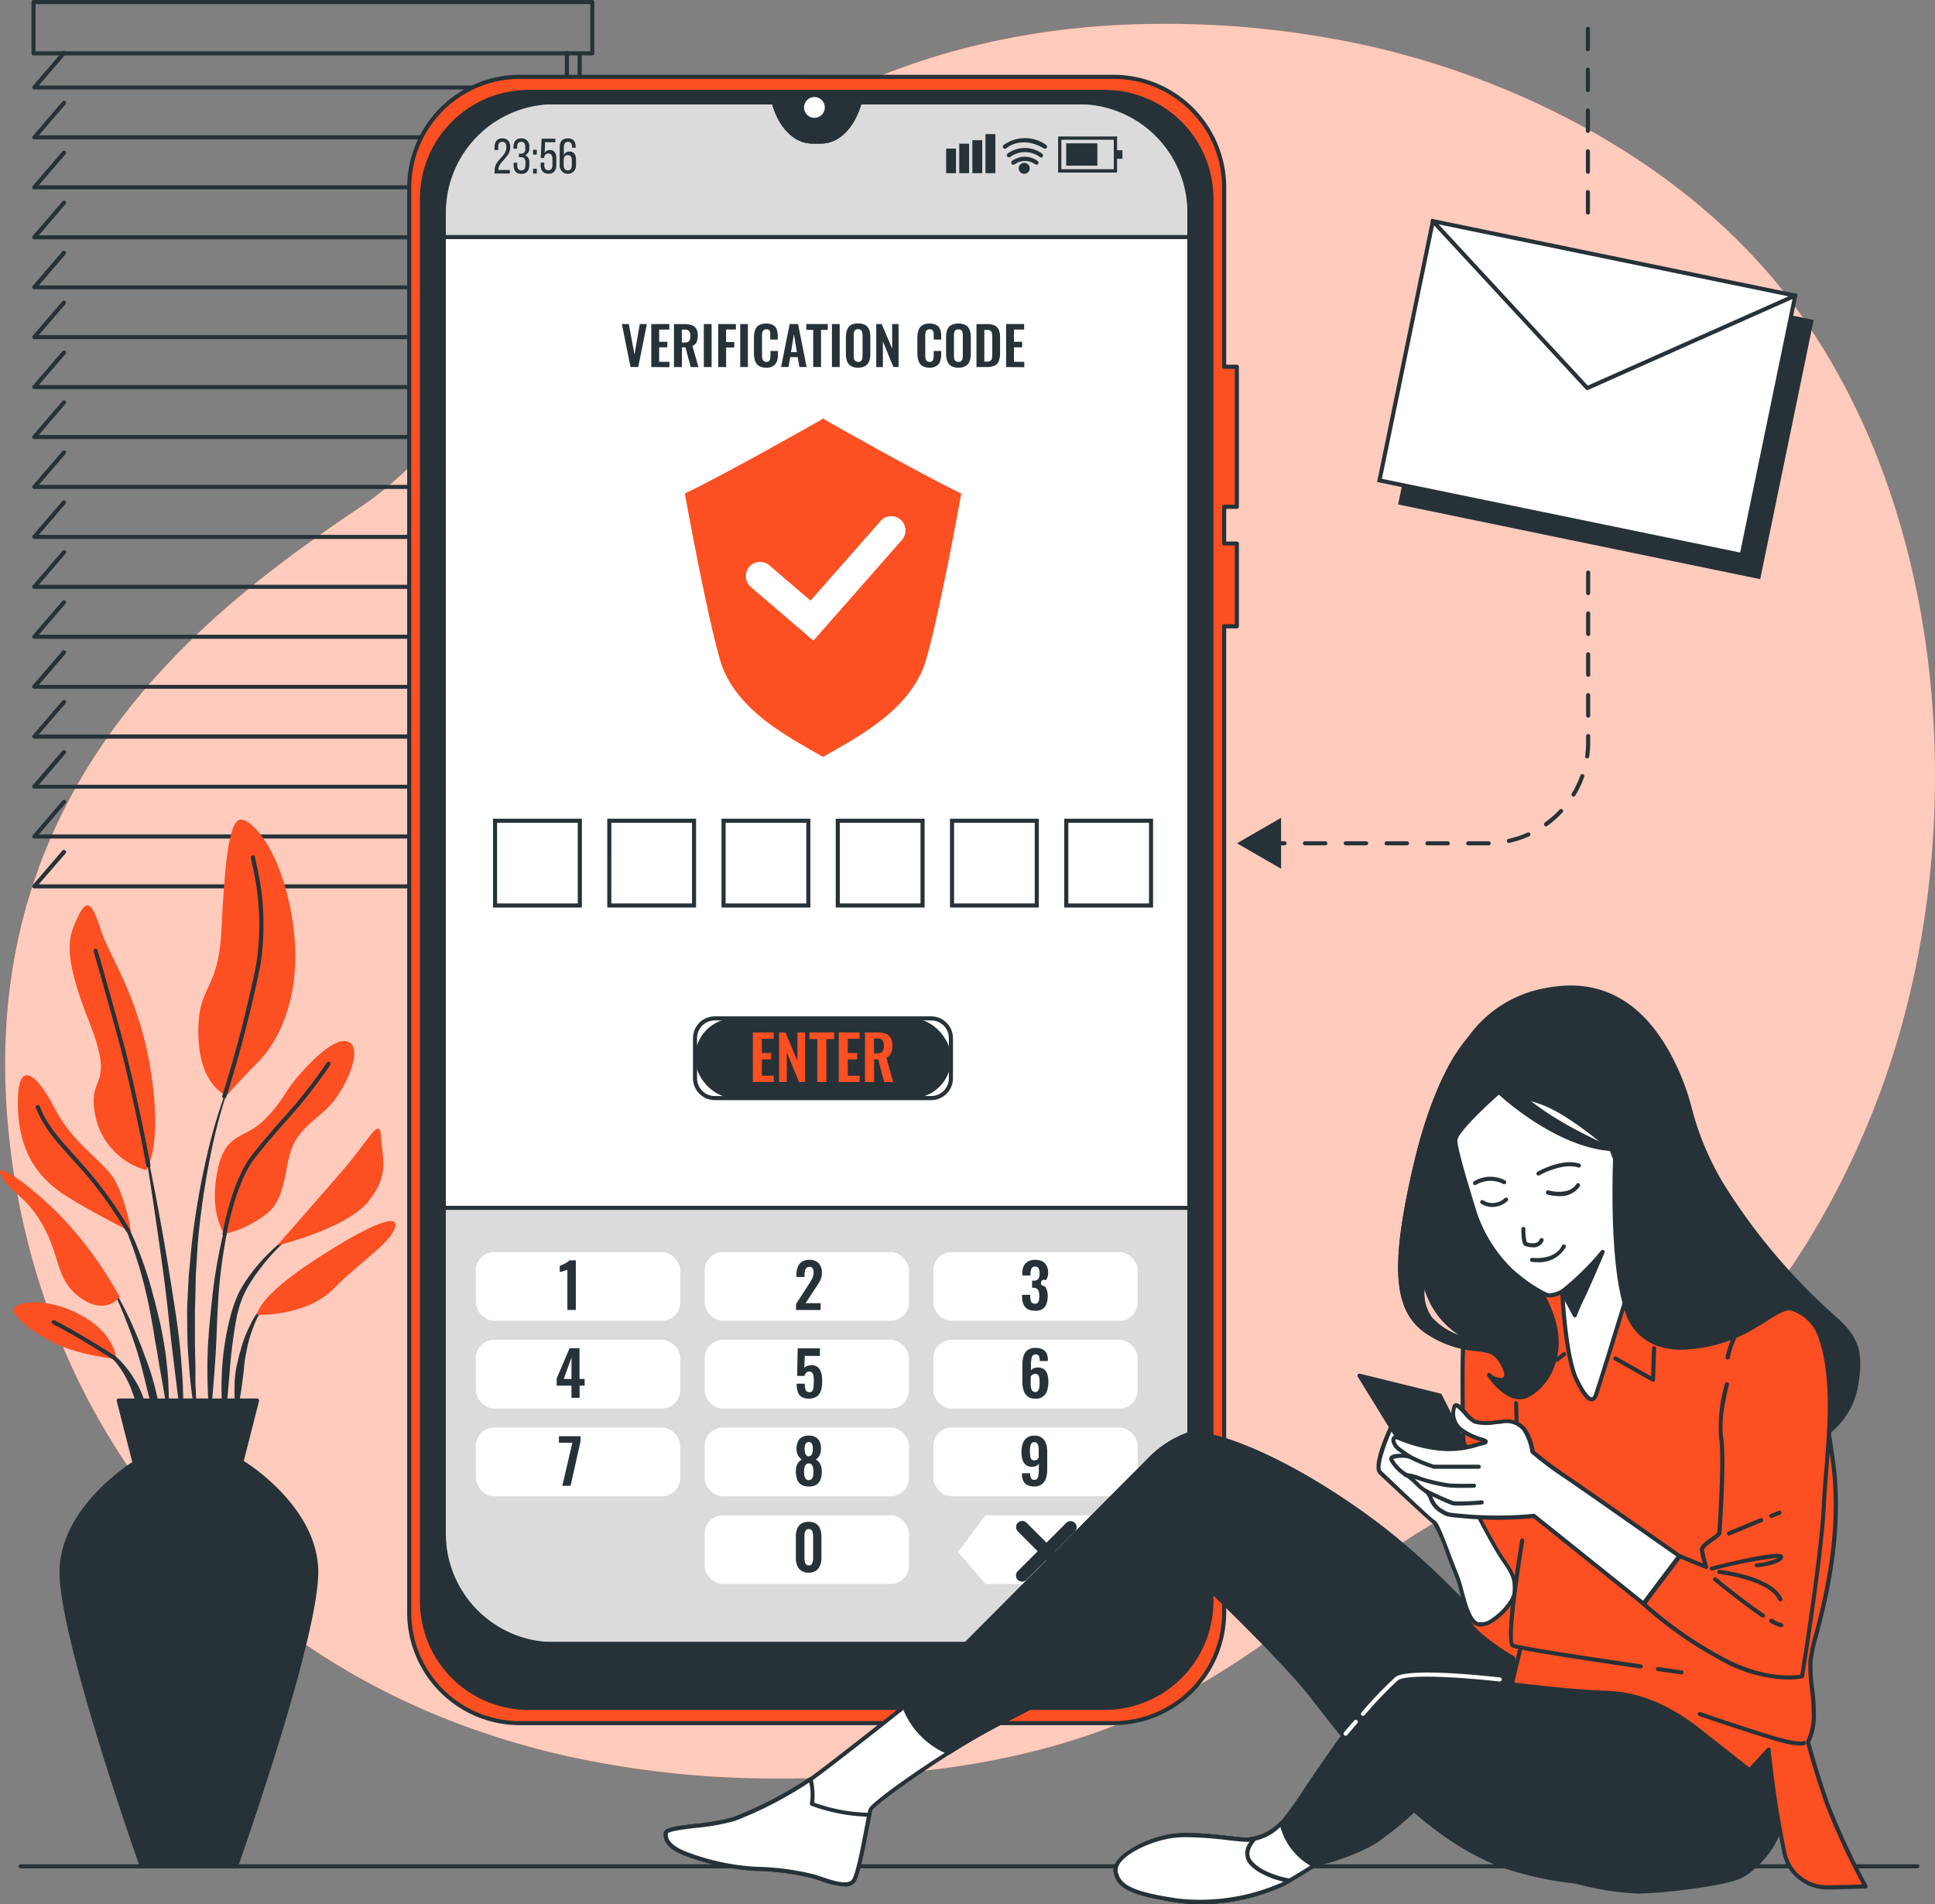 <svg xmlns="http://www.w3.org/2000/svg" width="240.845" height="237.013" viewBox="0 0 240.845 237.013">
  <rect x="0" y="0" width="240.845" height="237.013" fill="#808080" stroke="none"/>
  <g id="Enter_OTP-bro" data-name="Enter OTP-bro" transform="translate(-12.784 -16.36)">
    <g id="freepik--background-simple--inject-236" transform="translate(13.421 19.323)">
      <path id="Caminho_2123" data-name="Caminho 2123" d="M248.643,151.679c-6.854,20.775-21.624,43.552-43.364,50.965C172.437,213.852,169.49,240.785,109.9,240.6a120.366,120.366,0,0,1-25.881-2.779,100.244,100.244,0,0,1-12.255-3.557c-35.311-12.737-54.644-43.029-57.413-75.4-3.633-42.577,25.338-64.053,44.2-76.72S98.959,22.475,157.56,22.2a116.212,116.212,0,0,1,26.6,2.84c19.9,4.573,40.372,15.583,52.672,32.365.92,1.26,1.8,2.54,2.657,3.872C256.1,87.1,257.992,123.349,248.643,151.679Z" transform="translate(-14.037 -22.191)" fill="#fc4f22"/>
      <path id="Caminho_2124" data-name="Caminho 2124" d="M248.643,151.679c-6.854,20.775-21.624,43.552-43.364,50.965C172.437,213.852,169.49,240.785,109.9,240.6a120.366,120.366,0,0,1-25.881-2.779,100.244,100.244,0,0,1-12.255-3.557c-35.311-12.737-54.644-43.029-57.413-75.4-3.633-42.577,25.338-64.053,44.2-76.72S98.959,22.475,157.56,22.2a116.212,116.212,0,0,1,26.6,2.84c19.9,4.573,40.372,15.583,52.672,32.365.92,1.26,1.8,2.54,2.657,3.872C256.1,87.1,257.992,123.349,248.643,151.679Z" transform="translate(-14.037 -22.191)" fill="#fff" opacity="0.7"/>
    </g>
    <g id="freepik--Window--inject-236" transform="translate(16.704 16.36)">
      <path id="Caminho_2125" data-name="Caminho 2125" d="M87.231,33.617H20.942a.254.254,0,0,1-.234-.147.259.259,0,0,1,.041-.274l3.7-4.293a.259.259,0,0,1,.361-.025.249.249,0,0,1,.025.356L21.5,33.119H86.977V29.054a.254.254,0,0,1,.508,0v4.3a.254.254,0,0,1-.254.259Z" transform="translate(-20.592 -22.48)" fill="#263238"/>
      <path id="Caminho_2126" data-name="Caminho 2126" d="M87.231,45.837H20.942a.254.254,0,0,1-.234-.147.249.249,0,0,1,.041-.269l3.7-4.3a.254.254,0,0,1,.386.33L21.5,45.329H86.977V41.264a.254.254,0,1,1,.508,0v4.314a.254.254,0,0,1-.254.259Z" transform="translate(-20.591 -28.486)" fill="#263238"/>
      <path id="Caminho_2127" data-name="Caminho 2127" d="M87.231,58.077H20.942a.253.253,0,0,1-.193-.422l3.7-4.3a.259.259,0,0,1,.361-.025.249.249,0,0,1,.025.356L21.5,57.569H86.977V53.5a.254.254,0,0,1,.508,0v4.3a.254.254,0,0,1-.254.269Z" transform="translate(-20.592 -34.507)" fill="#263238"/>
      <path id="Caminho_2128" data-name="Caminho 2128" d="M87.231,70.327H20.942a.254.254,0,0,1-.234-.147.259.259,0,0,1,.041-.274l3.7-4.3a.254.254,0,1,1,.386.33L21.5,69.819H86.977V65.754a.254.254,0,1,1,.508,0v4.3a.254.254,0,0,1-.254.269Z" transform="translate(-20.592 -40.533)" fill="#263238"/>
      <path id="Caminho_2129" data-name="Caminho 2129" d="M87.231,82.571H20.942a.259.259,0,0,1-.234-.152.249.249,0,0,1,.041-.269l3.7-4.3a.259.259,0,0,1,.361,0,.249.249,0,0,1,.025.356L21.5,82.089H86.977V78.024a.254.254,0,0,1,.508,0v4.3A.254.254,0,0,1,87.231,82.571Z" transform="translate(-20.591 -46.569)" fill="#263238"/>
      <path id="Caminho_2130" data-name="Caminho 2130" d="M87.231,94.777H20.942a.254.254,0,0,1-.234-.147.259.259,0,0,1,.041-.274l3.7-4.3a.256.256,0,0,1,.386.335L21.5,94.269H86.977V90.2a.254.254,0,1,1,.508,0v4.344A.254.254,0,0,1,87.231,94.777Z" transform="translate(-20.592 -52.561)" fill="#263238"/>
      <path id="Caminho_2131" data-name="Caminho 2131" d="M87.231,107.007H20.942a.254.254,0,0,1-.234-.147.249.249,0,0,1,.041-.269l3.7-4.3a.264.264,0,0,1,.361-.03.259.259,0,0,1,.025.361L21.5,106.5H86.977v-4.065a.254.254,0,1,1,.508,0v4.3a.254.254,0,0,1-.254.269Z" transform="translate(-20.591 -58.577)" fill="#263238"/>
      <path id="Caminho_2132" data-name="Caminho 2132" d="M87.231,119.247H20.942a.253.253,0,0,1-.193-.422l3.7-4.3a.259.259,0,0,1,.361-.025.249.249,0,0,1,.025.356L21.5,118.739H86.977v-4.065a.254.254,0,1,1,.508,0v4.3a.254.254,0,0,1-.254.269Z" transform="translate(-20.592 -64.598)" fill="#263238"/>
      <path id="Caminho_2133" data-name="Caminho 2133" d="M87.231,131.477H20.942a.254.254,0,0,1-.234-.147.249.249,0,0,1,.041-.269l3.7-4.3a.254.254,0,1,1,.386.33L21.5,130.969H86.977V126.9a.254.254,0,0,1,.508,0v4.3a.254.254,0,0,1-.254.269Z" transform="translate(-20.591 -70.614)" fill="#263238"/>
      <path id="Caminho_2134" data-name="Caminho 2134" d="M87.231,143.717H20.942a.259.259,0,0,1-.234-.152.249.249,0,0,1,.041-.269l3.7-4.3a.259.259,0,0,1,.361-.025.249.249,0,0,1,.025.356L21.5,143.209H86.977v-4.065a.254.254,0,0,1,.508,0v4.3a.254.254,0,0,1-.254.269Z" transform="translate(-20.591 -76.635)" fill="#263238"/>
      <path id="Caminho_2135" data-name="Caminho 2135" d="M87.231,155.947H20.942a.254.254,0,0,1-.234-.147.259.259,0,0,1,.041-.274l3.7-4.3a.256.256,0,1,1,.386.335L21.5,155.439H86.977v-4.065a.254.254,0,1,1,.508,0v4.3a.254.254,0,0,1-.254.269Z" transform="translate(-20.592 -82.652)" fill="#263238"/>
      <path id="Caminho_2136" data-name="Caminho 2136" d="M87.231,168.177H20.942a.254.254,0,0,1-.234-.147.249.249,0,0,1,.041-.269l3.7-4.3a.259.259,0,0,1,.361-.025.249.249,0,0,1,.025.356L21.5,167.669H86.977V163.6a.254.254,0,0,1,.508,0v4.3a.254.254,0,0,1-.254.269Z" transform="translate(-20.591 -88.668)" fill="#263238"/>
      <path id="Caminho_2137" data-name="Caminho 2137" d="M87.231,180.441H20.942a.253.253,0,0,1-.193-.422l3.7-4.3a.259.259,0,0,1,.361,0,.249.249,0,0,1,.025.356L21.5,179.959H86.977v-4.065a.254.254,0,1,1,.508,0v4.3a.254.254,0,0,1-.254.244Z" transform="translate(-20.592 -94.713)" fill="#263238"/>
      <path id="Caminho_2138" data-name="Caminho 2138" d="M87.231,192.632H20.942a.254.254,0,0,1-.234-.147.249.249,0,0,1,.041-.269l3.7-4.319a.254.254,0,1,1,.386.33L21.5,192.109H86.977v-4.065a.254.254,0,1,1,.508,0v4.3a.254.254,0,0,1-.254.285Z" transform="translate(-20.591 -100.69)" fill="#263238"/>
      <path id="Caminho_2139" data-name="Caminho 2139" d="M87.231,204.911H20.942a.253.253,0,0,1-.193-.422l3.7-4.3a.259.259,0,0,1,.361,0,.249.249,0,0,1,.025.356L21.5,204.429H86.977v-4.065a.254.254,0,1,1,.508,0v4.3a.254.254,0,0,1-.254.244Z" transform="translate(-20.592 -106.751)" fill="#263238"/>
      <path id="Caminho_2140" data-name="Caminho 2140" d="M87.231,217.117H20.942a.254.254,0,0,1-.234-.147.259.259,0,0,1,.041-.274l3.7-4.3a.256.256,0,1,1,.386.335L21.5,216.609H86.977v-4.065a.254.254,0,0,1,.508,0v4.3a.254.254,0,0,1-.254.269Z" transform="translate(-20.592 -112.742)" fill="#263238"/>
      <path id="Caminho_2141" data-name="Caminho 2141" d="M87.229,229.327H20.94a.249.249,0,0,1-.193-.417l3.7-4.3a.259.259,0,0,1,.361,0,.249.249,0,0,1,.025.356l-3.343,3.856H86.975v-4.065a.254.254,0,0,1,.508,0v4.3a.254.254,0,0,1-.254.274Z" transform="translate(-20.589 -118.749)" fill="#263238"/>
      <path id="Caminho_2142" data-name="Caminho 2142" d="M90.3,23.255H20.754A.254.254,0,0,1,20.5,23V16.614a.254.254,0,0,1,.254-.254H90.3a.254.254,0,0,1,.254.254V23A.254.254,0,0,1,90.3,23.255ZM21,22.747H90.046V16.868H21Z" transform="translate(-20.5 -16.36)" fill="#263238"/>
      <path id="Caminho_2143" data-name="Caminho 2143" d="M154.544,93.167a.254.254,0,0,1-.254-.254V29.754a.254.254,0,0,1,.508,0V92.908a.254.254,0,0,1-.254.259Z" transform="translate(-86.314 -22.824)" fill="#263238"/>
      <path id="Caminho_2144" data-name="Caminho 2144" d="M154.75,159.2h-2.266a.254.254,0,0,1-.254-.254v-4.451a.254.254,0,0,1,.254-.254h2.266a.254.254,0,0,1,.254.254v4.451A.254.254,0,0,1,154.75,159.2Zm-2.032-.508h1.758v-3.943h-1.758Z" transform="translate(-85.301 -84.186)" fill="#263238"/>
    </g>
    <g id="freepik--Plant--inject-236" transform="translate(12.784 118.373)">
      <path id="Caminho_2145" data-name="Caminho 2145" d="M64.5,278.814h0a.04.04,0,1,0-.061-.041A63.61,63.61,0,0,0,61.084,289.3a98.769,98.769,0,0,0-1.88,10.913l-.259,2.759c-.041.462-.091.92-.127,1.382l-.071,1.382c-.041.925-.1,1.844-.127,2.769l.025,2.769.03,1.387c.025.462.056.925.086,1.382.071.925.127,1.844.213,2.764.173,1.834.452,3.663.737,5.482a.041.041,0,0,0,.046.041.051.051,0,0,0,.051-.046h0c0-.925-.046-1.844-.066-2.759s-.107-1.834-.091-2.754,0-1.834-.03-2.749l-.025-1.377v-4.121l.076-2.744.025-1.372c0-.457.051-.915.076-1.372l.168-2.744A98.44,98.44,0,0,1,61.5,289.412a63.738,63.738,0,0,1,3.008-10.6Z" transform="translate(-35.332 -247.447)" fill="#263238"/>
      <path id="Caminho_2146" data-name="Caminho 2146" d="M67.353,307.088a.056.056,0,0,0-.03-.061.046.046,0,0,0-.061.03,63.6,63.6,0,0,0-3.109,14.14c-.244,2.4-.508,4.811-.549,7.225a60.59,60.59,0,0,0,.259,7.245.048.048,0,0,0,.1,0c.279-2.4.447-4.806.615-7.2s.193-4.8.351-7.2a63.626,63.626,0,0,1,.843-7.138,65.441,65.441,0,0,1,1.585-7.037Z" transform="translate(-37.774 -261.358)" fill="#263238"/>
      <path id="Caminho_2147" data-name="Caminho 2147" d="M77.007,317.076a.051.051,0,0,0-.071,0A24.241,24.241,0,0,0,71.6,321.7a21.035,21.035,0,0,0-2.083,2.9l-.427.808-.335.838a8.832,8.832,0,0,0-.295.849c-.086.285-.178.574-.259.859a34.411,34.411,0,0,0-1.1,7.022,40.106,40.106,0,0,0,.264,7.072.051.051,0,0,0,.041.046.056.056,0,0,0,.056-.046l.6-7a62.4,62.4,0,0,1,.889-6.9c.061-.279.142-.559.213-.833a7.411,7.411,0,0,1,.244-.828l.3-.808.366-.762a20.085,20.085,0,0,1,1.91-2.9,23.88,23.88,0,0,1,4.994-4.867h0A.056.056,0,0,0,77.007,317.076Z" transform="translate(-39.477 -266.295)" fill="#263238"/>
      <path id="Caminho_2148" data-name="Caminho 2148" d="M74.723,334.789A7.779,7.779,0,0,0,72.3,337.7a16.919,16.919,0,0,0-1.357,3.557,9.5,9.5,0,0,0-.239.925l-.218.93a15.749,15.749,0,0,0-.234,1.89c0,.635-.03,1.27,0,1.9a15.749,15.749,0,0,0,.249,1.89.056.056,0,0,0,.041.041.046.046,0,0,0,.056-.041,17.015,17.015,0,0,0,.335-1.86c.1-.615.193-1.23.269-1.839s.168-1.219.218-1.834a13,13,0,0,1,.264-1.829,16.387,16.387,0,0,1,1.016-3.531,7.779,7.779,0,0,1,2.032-3.048h0a.041.041,0,0,0,0-.061h-.015Z" transform="translate(-41.049 -275.016)" fill="#263238"/>
      <path id="Caminho_2149" data-name="Caminho 2149" d="M52.451,321.825c-.264-3.1-.777-6.183-1.26-9.257s-1.016-6.143-1.585-9.206-1.189-6.1-1.849-9.145a.051.051,0,0,0-.1,0c.533,3.048,1.016,6.138,1.468,9.211s.9,6.153,1.3,9.232.676,6.178,1.062,9.252l1.138,9.267a.046.046,0,0,0,.046.046.056.056,0,0,0,.051-.046c.036-.782.036-1.56.056-2.342s-.036-1.56-.046-2.337C52.7,324.935,52.568,323.385,52.451,321.825Z" transform="translate(-29.94 -255.04)" fill="#263238"/>
      <path id="Caminho_2150" data-name="Caminho 2150" d="M45.772,328.475c-.168-1.235-.391-2.459-.63-3.678l-.432-1.814c-.147-.6-.279-1.209-.457-1.809a51.113,51.113,0,0,0-2.378-7.067l-.381-.854-.417-.838c-.259-.564-.579-1.1-.884-1.641a13.623,13.623,0,0,0-2.241-2.977.047.047,0,1,0-.066.066h0a13.49,13.49,0,0,1,2.032,3.048c.274.549.559,1.092.788,1.666l.366.843.325.864a50.808,50.808,0,0,1,2.068,7.072c.285,1.194.473,2.413.706,3.617l.29,1.824c.107.6.234,1.2.32,1.814.193,1.214.417,2.429.63,3.643s.412,2.439.666,3.653a.051.051,0,0,0,.051.041.046.046,0,0,0,.046-.046q0-1.865-.086-3.724C46.066,330.944,45.9,329.71,45.772,328.475Z" transform="translate(-25.125 -261.731)" fill="#263238"/>
      <path id="Caminho_2151" data-name="Caminho 2151" d="M43.98,339.773c-.579-1.631-1.245-3.226-1.971-4.791a42.684,42.684,0,0,0-2.474-4.542.056.056,0,0,0-.066,0,.051.051,0,0,0,0,.066,43.031,43.031,0,0,1,2.114,4.684c.63,1.585,1.2,3.2,1.672,4.837s.838,3.308,1.27,4.954.828,3.3,1.336,4.964a.049.049,0,0,0,.1-.01,24.9,24.9,0,0,0-.483-5.172,32.7,32.7,0,0,0-1.494-4.989Z" transform="translate(-25.904 -272.871)" fill="#263238"/>
      <path id="Caminho_2152" data-name="Caminho 2152" d="M42.191,352.78a11.132,11.132,0,0,0-1.372-2.871,11.829,11.829,0,0,0-1.992-2.469,9.281,9.281,0,0,0-1.285-.96,5.254,5.254,0,0,0-1.438-.65.051.051,0,0,0-.056.03.046.046,0,0,0,0,.061h0a7.067,7.067,0,0,1,2.383,1.849,11.177,11.177,0,0,1,1.661,2.515c.473.894.716,1.88,1.128,2.8.178.473.361.945.569,1.418a12.126,12.126,0,0,0,.625,1.433h0a.051.051,0,0,0,.041.025.056.056,0,0,0,.056-.046,11.859,11.859,0,0,0-.061-1.59A8.6,8.6,0,0,0,42.191,352.78Z" transform="translate(-24.223 -280.447)" fill="#263238"/>
      <path id="Caminho_2153" data-name="Caminho 2153" d="M39.334,271.115a8.835,8.835,0,0,1-6.265-6.656c-1.179-5.487,2.612-3.135-.782-11.757s-2.612-10.573-1.438-13.058,1.829-1.7,2.871,1.57,4.842,8.358,6.27,17.889S39.334,271.115,39.334,271.115Z" transform="translate(-21.177 -227.493)" fill="#fc4f22"/>
      <path id="Caminho_2154" data-name="Caminho 2154" d="M64.9,251.5s-3.4-1.179-3.526-7.575,2.479-5.081,2.871-13.058.915-13.581,2.352-13.718,5.223,3.917,6.529,12.8-1.7,14.734-4.308,17.366S64.9,251.5,64.9,251.5Z" transform="translate(-36.685 -217.143)" fill="#fc4f22"/>
      <path id="Caminho_2155" data-name="Caminho 2155" d="M31.265,299.285s-.788-4.7-2.352-6.92-4.964-4.181-7.184-8.49-4.7-6.4-4.573-.259,2.871,9.267,6.27,11.361S31.265,299.285,31.265,299.285Z" transform="translate(-14.932 -247.956)" fill="#fc4f22"/>
      <path id="Caminho_2156" data-name="Caminho 2156" d="M27.679,318.843a47.079,47.079,0,0,0-7.7-10.446c-4.568-4.441-8.231-6.661-6.925-4.441s2.876,2.093,5.081,6.011,1.565,6.788,4.7,9.008S27.679,318.843,27.679,318.843Z" transform="translate(-12.784 -259.42)" fill="#fc4f22"/>
      <path id="Caminho_2157" data-name="Caminho 2157" d="M28.893,342.452c-.132-.391-.264-3.267-4.7-5.589s-8.637-1.438-8.1-.264,3.267,3.135,6.005,4.308A27.234,27.234,0,0,0,28.893,342.452Z" transform="translate(-14.389 -275.322)" fill="#fc4f22"/>
      <path id="Caminho_2158" data-name="Caminho 2158" d="M66.628,295.416s-1.931-2.479-.915-7.7,3.394-3.917,6.011-6.661,2.088-3.135,4.7-6.005,4.959-4.441,6.005-3.267-.508,4.832-2.088,6.92-4.065,3.135-5.223,5.746-.655,6.793-3.658,8.749A13.662,13.662,0,0,1,66.628,295.416Z" transform="translate(-38.676 -243.828)" fill="#fc4f22"/>
      <path id="Caminho_2159" data-name="Caminho 2159" d="M80.65,307.409s4.7-5.34,8.1-9.272,4.7-6.92,4.832-4.308,1.174,4.7-1.57,8.094S80.65,307.409,80.65,307.409Z" transform="translate(-46.169 -254.383)" fill="#fc4f22"/>
      <path id="Caminho_2160" data-name="Caminho 2160" d="M75.77,327.171s-.132-2.088,7.311-6.92,10.578-5.746,9.8-3.785-4.065,3.917-7.575,7.443S75.77,327.171,75.77,327.171Z" transform="translate(-43.768 -265.527)" fill="#fc4f22"/>
      <path id="Caminho_2161" data-name="Caminho 2161" d="M42.532,276.033a.259.259,0,0,1-.254-.208c0-.092-1.763-9.435-3.557-16s-2.993-10.67-3-10.705a.249.249,0,0,1,.173-.315.254.254,0,0,1,.315.173c0,.041,1.194,4.126,3,10.71s3.557,15.954,3.582,16.05a.254.254,0,0,1-.2.295Z" transform="translate(-24.06 -232.711)" fill="#263238"/>
      <path id="Caminho_2162" data-name="Caminho 2162" d="M67.477,256.169H67.4a.254.254,0,0,1-.163-.32,165.882,165.882,0,0,0,4.207-16.258,32.047,32.047,0,0,0-.473-12.468c-.066-.315-.127-.615-.178-.889a.259.259,0,1,1,.508-.1c.056.274.112.569.178.884a32.7,32.7,0,0,1,.478,12.656A160.352,160.352,0,0,1,67.731,256,.254.254,0,0,1,67.477,256.169Z" transform="translate(-39.565 -221.464)" fill="#263238"/>
      <path id="Caminho_2163" data-name="Caminho 2163" d="M33.018,302.934a.254.254,0,0,1-.224-.127,49.436,49.436,0,0,0-4.786-6.818c-.732-.869-1.412-1.621-2.073-2.347-1.885-2.088-3.379-3.739-4.364-6.209a.249.249,0,0,1,.142-.33.254.254,0,0,1,.33.142c.95,2.383,2.418,4,4.273,6.056.66.732,1.341,1.484,2.083,2.357a50.042,50.042,0,0,1,4.837,6.9.254.254,0,0,1-.1.346.269.269,0,0,1-.122.03Z" transform="translate(-17.097 -251.549)" fill="#263238"/>
      <path id="Caminho_2164" data-name="Caminho 2164" d="M67.555,298.174h-.041a.249.249,0,0,1-.208-.29c.041-.259,1.082-6.366,3.557-9.654.965-1.27,2.291-2.8,3.694-4.415a60.915,60.915,0,0,0,5.7-7.184.254.254,0,1,1,.432.259,60.887,60.887,0,0,1-5.746,7.255c-1.4,1.611-2.713,3.135-3.668,4.39-2.413,3.175-3.465,9.359-3.48,9.42a.249.249,0,0,1-.234.219Z" transform="translate(-39.603 -246.332)" fill="#263238"/>
      <path id="Caminho_2165" data-name="Caminho 2165" d="M33.189,344.708a.284.284,0,0,1-.137-.041c-.041-.03-4.415-2.876-7.5-4.415a.259.259,0,0,1-.112-.34.254.254,0,0,1,.34-.117c3.109,1.56,7.509,4.415,7.555,4.446a.254.254,0,0,1,.071.351.244.244,0,0,1-.213.117Z" transform="translate(-18.995 -277.466)" fill="#263238"/>
      <path id="Caminho_2166" data-name="Caminho 2166" d="M59.558,388c-.295-7.921-9.1-13.21-9.1-13.21H36.964s-8.8,5.284-9.1,13.21,9.979,36.978,9.979,36.978H49.579S59.847,395.926,59.558,388Z" transform="translate(-20.199 -294.693)" fill="#263238"/>
      <path id="Caminho_2167" data-name="Caminho 2167" d="M49.333,424.976H37.6a.254.254,0,0,1-.239-.168c-.422-1.189-10.283-29.189-9.994-37.09.295-7.967,9.145-13.362,9.222-13.413a.244.244,0,0,1,.132-.036H50.212a.244.244,0,0,1,.132.036c.086.051,8.922,5.447,9.217,13.413h0c.295,7.885-9.572,35.885-9.989,37.09a.254.254,0,0,1-.239.168Zm-11.554-.508H49.15c.843-2.393,10.162-29.24,9.908-36.714-.274-7.357-8.129-12.483-8.917-12.961H36.789c-.762.478-8.637,5.589-8.917,12.961-.274,7.474,9.064,34.321,9.908,36.714Z" transform="translate(-19.953 -294.438)" fill="#263238"/>
      <path id="Caminho_2168" data-name="Caminho 2168" d="M59.089,359.46H41.87l1.987,7.794H57.1Z" transform="translate(-27.092 -287.152)" fill="#263238"/>
      <path id="Caminho_2169" data-name="Caminho 2169" d="M56.855,367.262H43.61a.259.259,0,0,1-.249-.193l-1.987-7.789a.274.274,0,0,1,.046-.219.249.249,0,0,1,.2-.1H58.842a.259.259,0,0,1,.244.32L57.1,367.069A.249.249,0,0,1,56.855,367.262Zm-13.047-.508H56.657l1.854-7.265H41.948Z" transform="translate(-26.845 -286.906)" fill="#263238"/>
    </g>
    <g id="freepik--Device--inject-236" transform="translate(15.094 25.668)">
      <path id="Caminho_2170" data-name="Caminho 2170" d="M253.677,473.578H17.584a.254.254,0,1,1,0-.508H253.677a.254.254,0,1,1,0,.508Z" transform="translate(-17.33 -250.334)" fill="#263238"/>
      <path id="Caminho_2171" data-name="Caminho 2171" d="M214.335,50.053V224.638a8.678,8.678,0,0,1-8.678,8.678H130.218a8.678,8.678,0,0,1-8.678-8.678V50.048a8.673,8.673,0,0,1,8.673-8.673h32.38l.03.1c.813,2.906,2.662,4.791,4.725,4.791h1.169c2.063,0,3.917-1.89,4.725-4.8l.036-.1h32.38A8.678,8.678,0,0,1,214.335,50.053Z" transform="translate(-68.593 -37.971)" fill="#fff"/>
      <path id="Caminho_2172" data-name="Caminho 2172" d="M205.392,233.329H129.952A8.942,8.942,0,0,1,121,224.4V49.807a8.937,8.937,0,0,1,8.927-8.927H162.5l.081.285c.777,2.8,2.54,4.608,4.481,4.608h1.189c1.946,0,3.7-1.809,4.481-4.608l.091-.285h32.568a8.942,8.942,0,0,1,8.932,8.932V224.4a8.942,8.942,0,0,1-8.932,8.932ZM129.947,41.388a8.429,8.429,0,0,0-8.439,8.419V224.4a8.434,8.434,0,0,0,8.424,8.424h75.46a8.434,8.434,0,0,0,8.424-8.424V49.812a8.434,8.434,0,0,0-8.424-8.424H173.21c-.854,2.972-2.789,4.893-4.949,4.893h-1.179c-2.159,0-4.1-1.921-4.949-4.893Z" transform="translate(-68.328 -37.73)" fill="#263238"/>
      <rect id="Retângulo_158" data-name="Retângulo 158" width="31.831" height="9.918" rx="4.84" transform="translate(84.219 117.452)" fill="#263238"/>
      <path id="Caminho_2173" data-name="Caminho 2173" d="M212.191,275.776H185.263a2.718,2.718,0,0,1-2.713-2.713v-5a2.713,2.713,0,0,1,2.713-2.713h26.928a2.718,2.718,0,0,1,2.718,2.713v5A2.718,2.718,0,0,1,212.191,275.776Zm-26.928-9.918a2.205,2.205,0,0,0-2.205,2.205v5a2.21,2.21,0,0,0,2.205,2.205h26.928a2.21,2.21,0,0,0,2.21-2.205v-5a2.205,2.205,0,0,0-2.21-2.205Z" transform="translate(-98.606 -148.152)" fill="#263238"/>
      <path id="Caminho_2174" data-name="Caminho 2174" d="M121.54,312.26V357.9a8.678,8.678,0,0,0,8.678,8.678h75.439a8.678,8.678,0,0,0,8.678-8.678V312.26Z" transform="translate(-68.593 -171.228)" fill="#dbdbdb"/>
      <path id="Caminho_2175" data-name="Caminho 2175" d="M205.392,366.582H129.952A8.942,8.942,0,0,1,121,357.65V312.014a.254.254,0,0,1,.254-.254H214.07a.254.254,0,0,1,.254.254V357.65a8.942,8.942,0,0,1-8.932,8.932Zm-83.884-54.313V357.65a8.434,8.434,0,0,0,8.424,8.424h75.46a8.434,8.434,0,0,0,8.424-8.424V312.268Z" transform="translate(-68.328 -170.982)" fill="#263238"/>
      <rect id="Retângulo_159" data-name="Retângulo 159" width="25.439" height="8.546" rx="2.27" transform="translate(56.92 146.54)" fill="#fff"/>
      <rect id="Retângulo_160" data-name="Retângulo 160" width="25.439" height="8.546" rx="2.27" transform="translate(85.393 146.54)" fill="#fff"/>
      <rect id="Retângulo_161" data-name="Retângulo 161" width="25.439" height="8.546" rx="2.27" transform="translate(113.86 146.54)" fill="#fff"/>
      <rect id="Retângulo_162" data-name="Retângulo 162" width="25.439" height="8.546" rx="2.27" transform="translate(56.92 157.463)" fill="#fff"/>
      <rect id="Retângulo_163" data-name="Retângulo 163" width="25.439" height="8.546" rx="2.27" transform="translate(85.393 157.463)" fill="#fff"/>
      <rect id="Retângulo_164" data-name="Retângulo 164" width="25.439" height="8.546" rx="2.27" transform="translate(113.86 157.463)" fill="#fff"/>
      <rect id="Retângulo_165" data-name="Retângulo 165" width="25.439" height="8.546" rx="2.27" transform="translate(56.92 168.382)" fill="#fff"/>
      <rect id="Retângulo_166" data-name="Retângulo 166" width="25.439" height="8.546" rx="2.27" transform="translate(85.393 168.382)" fill="#fff"/>
      <rect id="Retângulo_167" data-name="Retângulo 167" width="25.439" height="8.546" rx="2.27" transform="translate(113.86 168.382)" fill="#fff"/>
      <rect id="Retângulo_168" data-name="Retângulo 168" width="25.439" height="8.546" rx="2.27" transform="translate(85.393 179.305)" fill="#fff"/>
      <path id="Caminho_2176" data-name="Caminho 2176" d="M266.777,396.136H250.9l-3.424-3.978,3.424-4.568h15.872Z" transform="translate(-130.546 -208.285)" fill="#fff"/>
      <path id="Caminho_2177" data-name="Caminho 2177" d="M197.987,119.033l-.229-.173-.229.173s-11.686,6.651-16.97,9.176c0,0,2.54,14.226,4.354,20.638s8.947,9.862,12.844,12.153c3.9-2.291,11.01-5.731,12.844-12.153s4.359-20.638,4.359-20.638C209.683,125.683,197.987,119.033,197.987,119.033Z" transform="translate(-97.627 -76.09)" fill="#fc4f22"/>
      <path id="Caminho_2178" data-name="Caminho 2178" d="M203.941,158.306l-7.753-6.646a1.778,1.778,0,1,1,2.312-2.7l5.081,4.359,8.708-9.9a1.778,1.778,0,0,1,2.672,2.347Z" transform="translate(-105.008 -87.871)" fill="#fff"/>
      <rect id="Retângulo_169" data-name="Retângulo 169" width="10.548" height="10.548" transform="translate(59.308 92.851)" fill="#fff"/>
      <path id="Caminho_2179" data-name="Caminho 2179" d="M144.621,227.986H133.56V216.93h11.061Zm-10.553-.508h10.045v-10.04H134.068Z" transform="translate(-74.506 -124.333)" fill="#263238"/>
      <rect id="Retângulo_170" data-name="Retângulo 170" width="10.548" height="10.548" transform="translate(73.529 92.851)" fill="#fff"/>
      <path id="Caminho_2180" data-name="Caminho 2180" d="M172.606,227.986H161.55V216.93h11.056Zm-10.548-.508H172.1v-10.04h-10.04Z" transform="translate(-88.275 -124.333)" fill="#263238"/>
      <rect id="Retângulo_171" data-name="Retângulo 171" width="10.548" height="10.548" transform="translate(87.75 92.851)" fill="#fff"/>
      <path id="Caminho_2181" data-name="Caminho 2181" d="M200.6,227.986H189.54V216.93H200.6Zm-10.548-.508h10.04v-10.04h-10.04Z" transform="translate(-102.044 -124.333)" fill="#263238"/>
      <rect id="Retângulo_172" data-name="Retângulo 172" width="10.548" height="10.548" transform="translate(101.966 92.851)" fill="#fff"/>
      <path id="Caminho_2182" data-name="Caminho 2182" d="M228.581,227.986H217.52V216.93h11.061Zm-10.553-.508h10.045v-10.04H218.028Z" transform="translate(-115.808 -124.333)" fill="#263238"/>
      <rect id="Retângulo_173" data-name="Retângulo 173" width="10.548" height="10.548" transform="translate(116.187 92.851)" fill="#fff"/>
      <path id="Caminho_2183" data-name="Caminho 2183" d="M256.566,227.986H245.51V216.93h11.056Zm-10.548-.508h10.04v-10.04h-10.04Z" transform="translate(-129.577 -124.333)" fill="#263238"/>
      <rect id="Retângulo_174" data-name="Retângulo 174" width="10.548" height="10.548" transform="translate(130.408 92.851)" fill="#fff"/>
      <path id="Caminho_2184" data-name="Caminho 2184" d="M284.556,227.986H273.5V216.93h11.056Zm-10.548-.508h10.04v-10.04h-10.04Z" transform="translate(-143.346 -124.333)" fill="#263238"/>
      <path id="Caminho_2185" data-name="Caminho 2185" d="M214.335,58.172V50.043a8.678,8.678,0,0,0-8.678-8.668H173.283l-.03.1c-.808,2.906-2.662,4.791-4.735,4.791h-1.169c-2.063,0-3.922-1.89-4.725-4.8l-.03-.1h-32.38a8.673,8.673,0,0,0-8.673,8.673v8.129Z" transform="translate(-68.593 -37.971)" fill="#dbdbdb"/>
      <path id="Caminho_2186" data-name="Caminho 2186" d="M214.084,58.18h-92.79a.254.254,0,0,1-.254-.254V49.8a8.937,8.937,0,0,1,8.927-8.927h32.38a.249.249,0,0,1,.244.188l.03.1c.777,2.8,2.54,4.608,4.481,4.608h1.169c1.946,0,3.7-1.809,4.481-4.608l.036-.107a.249.249,0,0,1,.239-.178h32.385a8.937,8.937,0,0,1,8.927,8.932v8.129A.254.254,0,0,1,214.084,58.18Zm-92.556-.508h92.3V49.807a8.429,8.429,0,0,0-8.419-8.424H173.23c-.854,2.972-2.789,4.893-4.949,4.893H167.1c-2.159,0-4.1-1.921-4.949-4.893H129.967a8.429,8.429,0,0,0-8.439,8.419Z" transform="translate(-68.347 -37.725)" fill="#263238"/>
      <path id="Caminho_2187" data-name="Caminho 2187" d="M216.033,88.706V71.269h-1.58V48.944A13.759,13.759,0,0,0,200.694,35.18H126.779A13.764,13.764,0,0,0,113,48.944v177.4A13.759,13.759,0,0,0,126.764,240.1h73.93a13.754,13.754,0,0,0,13.759-13.759V103.567h1.58v-10.3h-1.58V88.691Zm-5.9,127.8a13.764,13.764,0,0,1-13.764,13.764H131.1a13.764,13.764,0,0,1-13.764-13.764V52.089A13.764,13.764,0,0,1,131.1,38.33h27.289l.03.1c.813,2.906,2.662,4.791,4.725,4.791h1.169c2.063,0,3.917-1.89,4.725-4.8l.036-.1H196.36a13.764,13.764,0,0,1,13.764,13.759Z" transform="translate(-64.392 -34.926)" fill="#fc4f22"/>
      <path id="Caminho_2188" data-name="Caminho 2188" d="M200.463,240.106H126.548a14.033,14.033,0,0,1-14.018-14.013V48.7A14.038,14.038,0,0,1,126.548,34.68h73.915A14.033,14.033,0,0,1,214.476,48.7V70.769H215.8a.254.254,0,0,1,.254.254V88.46a.254.254,0,0,1-.254.254h-1.326v4.065H215.8a.254.254,0,0,1,.254.254v10.3a.254.254,0,0,1-.254.254h-1.326v122.5a14.028,14.028,0,0,1-14.013,14.013ZM126.548,35.188a13.525,13.525,0,0,0-13.51,13.51v177.4a13.52,13.52,0,0,0,13.51,13.5h73.915a13.52,13.52,0,0,0,13.5-13.5V103.321a.254.254,0,0,1,.254-.254h1.326v-9.8h-1.326a.259.259,0,0,1-.254-.254V88.445a.254.254,0,0,1,.254-.254h1.326V71.277h-1.326a.259.259,0,0,1-.254-.254V48.7a13.52,13.52,0,0,0-13.5-13.51Zm69.607,195.1H130.872a14.038,14.038,0,0,1-14.038-14.028V51.843A14.033,14.033,0,0,1,130.851,37.83H158.14a.244.244,0,0,1,.244.188l.03.1c.777,2.8,2.54,4.608,4.481,4.608h1.189c1.946,0,3.7-1.809,4.481-4.608l.036-.107a.249.249,0,0,1,.239-.178h27.289a14.033,14.033,0,0,1,14.018,14.013V216.262a14.038,14.038,0,0,1-14.008,14.018ZM130.872,38.338a13.52,13.52,0,0,0-13.53,13.5V216.262a13.525,13.525,0,0,0,13.51,13.51h65.288a13.525,13.525,0,0,0,13.51-13.51V51.843a13.52,13.52,0,0,0-13.51-13.5h-27.1c-.854,2.972-2.789,4.893-4.949,4.893h-1.179c-2.159,0-4.1-1.921-4.949-4.893Z" transform="translate(-64.161 -34.68)" fill="#263238"/>
      <path id="Caminho_2189" data-name="Caminho 2189" d="M201.151,38.91h-71.71A13.276,13.276,0,0,0,116.17,52.166v174.6a13.271,13.271,0,0,0,13.271,13.271h71.71a13.271,13.271,0,0,0,13.271-13.271V52.166A13.276,13.276,0,0,0,201.151,38.91Zm10.543,179.9a13.276,13.276,0,0,1-13.276,13.271H132.174A13.276,13.276,0,0,1,118.9,218.815V53.431a13.266,13.266,0,0,1,13.271-13.266h27.782l.03.1c.813,2.906,2.662,4.791,4.725,4.791h1.169c2.063,0,3.917-1.89,4.725-4.8l.036-.1h27.771a13.271,13.271,0,0,1,13.286,13.276Z" transform="translate(-65.952 -36.761)" fill="#263238"/>
      <path id="Caminho_2190" data-name="Caminho 2190" d="M200.9,240.031h-71.71a13.54,13.54,0,0,1-13.525-13.525V51.905A13.54,13.54,0,0,1,129.2,38.38H200.9A13.54,13.54,0,0,1,214.43,51.905v174.6a13.54,13.54,0,0,1-13.525,13.525ZM129.195,38.908a13.032,13.032,0,0,0-13.017,13v174.6a13.032,13.032,0,0,0,13.017,13.017H200.9a13.032,13.032,0,0,0,13.017-13.017V51.905A13.032,13.032,0,0,0,200.9,38.888ZM198.172,232.1H131.928a13.545,13.545,0,0,1-13.55-13.545V53.17A13.54,13.54,0,0,1,131.9,39.65h27.782a.244.244,0,0,1,.244.188l.03.1c.777,2.8,2.54,4.608,4.481,4.608h1.189c1.946,0,3.7-1.809,4.481-4.608l.036-.107a.249.249,0,0,1,.239-.178h27.777A13.545,13.545,0,0,1,211.7,53.175V218.554a13.545,13.545,0,0,1-13.53,13.545ZM131.923,40.158A13.027,13.027,0,0,0,118.886,53.17V218.554a13.037,13.037,0,0,0,13.022,13.017h66.263a13.037,13.037,0,0,0,13.022-13.017V53.175a13.032,13.032,0,0,0-13.022-13.017H170.588c-.854,2.972-2.789,4.893-4.949,4.893h-1.179c-2.159,0-4.1-1.921-4.949-4.893Z" transform="translate(-65.706 -36.5)" fill="#263238"/>
      <path id="Caminho_2191" data-name="Caminho 2191" d="M212.341,41.425a1.291,1.291,0,1,0-.376.916A1.291,1.291,0,0,0,212.341,41.425Z" transform="translate(-111.991 -37.366)" fill="#fff"/>
      <path id="Caminho_2192" data-name="Caminho 2192" d="M135.891,51.353c0,1.306-1.468,1.778-1.479,2.774v.061h1.428v.442h-1.9v-.371c0-1.4,1.468-1.672,1.468-2.9,0-.442-.152-.681-.508-.681s-.508.254-.508.64V51.7h-.452v-.351c0-.666.3-1.1.97-1.1S135.891,50.687,135.891,51.353Z" transform="translate(-74.693 -42.339)" fill="#263238"/>
      <path id="Caminho_2193" data-name="Caminho 2193" d="M140.546,51.347v.112a.869.869,0,0,1-.508.894.864.864,0,0,1,.508.9v.335c0,.66-.31,1.092-.981,1.092s-.97-.432-.97-1.092v-.3h.452v.33c0,.386.158.625.508.625s.508-.229.508-.671v-.335c0-.427-.183-.63-.549-.64h-.259V52.16h.285a.508.508,0,0,0,.508-.594v-.2c0-.447-.158-.676-.508-.676s-.508.244-.508.635v.218h-.452v-.2c0-.66.31-1.087.97-1.087A.951.951,0,0,1,140.546,51.347Z" transform="translate(-76.976 -42.344)" fill="#263238"/>
      <path id="Caminho_2194" data-name="Caminho 2194" d="M143.837,53.05v.6h-.467v-.6Zm0,2.363v.6h-.467v-.6Z" transform="translate(-79.332 -43.717)" fill="#263238"/>
      <path id="Caminho_2195" data-name="Caminho 2195" d="M145.733,52.108a.691.691,0,0,1,.64-.361c.559,0,.808.412.808,1.016v.848c0,.66-.315,1.092-.981,1.092s-.97-.432-.97-1.092v-.295h.452v.325c0,.386.163.625.508.625s.508-.239.508-.625v-.828c0-.391-.163-.625-.508-.625a.467.467,0,0,0-.508.462v.1h-.447l.117-2.413h1.707v.437h-1.275Z" transform="translate(-80.247 -42.384)" fill="#263238"/>
      <path id="Caminho_2196" data-name="Caminho 2196" d="M151.882,51.342v.081h-.452v-.112c0-.391-.158-.62-.508-.62s-.508.239-.508.7v.97a.706.706,0,0,1,.7-.462c.559,0,.808.4.808,1.016v.66a1.019,1.019,0,1,1-2.032,0V51.373c0-.686.31-1.113,1.016-1.113S151.882,50.682,151.882,51.342Zm-1.494,1.626v.65c0,.386.163.625.508.625s.508-.239.508-.625v-.65c0-.391-.168-.625-.508-.625S150.388,52.577,150.388,52.968Z" transform="translate(-82.539 -42.344)" fill="#263238"/>
      <rect id="Retângulo_175" data-name="Retângulo 175" width="1.224" height="3.059" transform="translate(115.455 9.191)" fill="#263238"/>
      <rect id="Retângulo_176" data-name="Retângulo 176" width="1.224" height="3.673" transform="translate(117.086 8.576)" fill="#263238"/>
      <rect id="Retângulo_177" data-name="Retângulo 177" width="1.224" height="4.11" transform="translate(118.717 8.139)" fill="#263238"/>
      <rect id="Retângulo_178" data-name="Retângulo 178" width="1.224" height="4.867" transform="translate(120.353 7.382)" fill="#263238"/>
      <path id="Caminho_2197" data-name="Caminho 2197" d="M279.332,54.281H272V49.79h7.342ZM272.4,53.87h6.529V50.2H272.4Z" transform="translate(-142.608 -42.113)" fill="#263238"/>
      <rect id="Retângulo_179" data-name="Retângulo 179" width="3.877" height="2.784" transform="translate(130.398 8.531)" fill="#263238"/>
      <rect id="Retângulo_180" data-name="Retângulo 180" width="0.925" height="1.057" transform="translate(136.469 9.394)" fill="#263238"/>
      <path id="Caminho_2198" data-name="Caminho 2198" d="M263.645,55.758a.279.279,0,0,1-.142-.036,2.176,2.176,0,0,0-2.54-.03.274.274,0,0,1-.386,0,.279.279,0,0,1,.025-.386,2.665,2.665,0,0,1,3.165-.03.274.274,0,0,1,.1.376A.269.269,0,0,1,263.645,55.758Z" transform="translate(-136.956 -44.57)" fill="#263238"/>
      <path id="Caminho_2199" data-name="Caminho 2199" d="M263.672,53.786a.229.229,0,0,1-.137-.041,3.106,3.106,0,0,0-3.633-.03.274.274,0,0,1-.386,0,.285.285,0,0,1,.025-.391,3.633,3.633,0,0,1,4.273,0,.274.274,0,0,1-.142.508Z" transform="translate(-136.434 -43.518)" fill="#263238"/>
      <path id="Caminho_2200" data-name="Caminho 2200" d="M263.689,51.534a.269.269,0,0,1-.137-.041c-2.739-1.626-4.573-.1-4.634-.03a.274.274,0,0,1-.391,0,.279.279,0,0,1,.025-.386,4.553,4.553,0,0,1,5.279-.03.279.279,0,0,1,.1.376A.285.285,0,0,1,263.689,51.534Z" transform="translate(-135.948 -42.333)" fill="#263238"/>
      <path id="Caminho_2201" data-name="Caminho 2201" d="M263.712,56.941a.686.686,0,1,1-.2-.488A.691.691,0,0,1,263.712,56.941Z" transform="translate(-137.851 -45.291)" fill="#263238"/>
      <path id="Caminho_2202" data-name="Caminho 2202" d="M266.555,392.744l2.474-2.474a.762.762,0,0,0-1.077-1.077l-2.474,2.474L263,389.192a.763.763,0,1,0-1.082,1.077l2.464,2.474-2.479,2.474a.763.763,0,1,0,1.082,1.077l2.474-2.474,2.474,2.474a.747.747,0,0,0,.539.224.737.737,0,0,0,.539-.224.757.757,0,0,0,0-1.077Z" transform="translate(-137.534 -208.962)" fill="#263238"/>
      <path id="Caminho_2203" data-name="Caminho 2203" d="M150.86,331.3v-5l-.178.071-.295.086-.295.081a1.059,1.059,0,0,0-.183.061v-.788l.264-.107.34-.158a2.733,2.733,0,0,0,.335-.193,1.4,1.4,0,0,0,.254-.224h.808V331.3Z" transform="translate(-82.549 -177.559)" fill="#263238"/>
      <path id="Caminho_2204" data-name="Caminho 2204" d="M207.8,331.234v-.742l1.524-2.358c.112-.173.218-.335.315-.508a2.3,2.3,0,0,0,.244-.508,1.565,1.565,0,0,0,.1-.564.95.95,0,0,0-.122-.508.427.427,0,0,0-.381-.183.508.508,0,0,0-.381.137.726.726,0,0,0-.188.356,2.4,2.4,0,0,0-.051.508v.264h-1.016v-.274a2.541,2.541,0,0,1,.168-.965,1.357,1.357,0,0,1,.508-.655,1.728,1.728,0,0,1,.909-.239,1.524,1.524,0,0,1,1.189.427,1.682,1.682,0,0,1,.4,1.189,2.119,2.119,0,0,1-.107.691,3,3,0,0,1-.285.589q-.173.285-.381.579l-1.265,1.921h1.875v.843Z" transform="translate(-111.027 -177.49)" fill="#263238"/>
      <path id="Caminho_2205" data-name="Caminho 2205" d="M264.77,331.325a1.809,1.809,0,0,1-.935-.213,1.26,1.26,0,0,1-.508-.62,2.474,2.474,0,0,1-.158-.93v-.213h1.016v.178a2.594,2.594,0,0,0,.056.508.589.589,0,0,0,.168.315.533.533,0,0,0,.351.107.478.478,0,0,0,.351-.117.615.615,0,0,0,.163-.335,3.151,3.151,0,0,0,.041-.508,1.6,1.6,0,0,0-.147-.742.63.63,0,0,0-.574-.29h-.178v-.879h.193a.7.7,0,0,0,.579-.224,1.214,1.214,0,0,0,.158-.7,1.357,1.357,0,0,0-.117-.61.467.467,0,0,0-.452-.218.442.442,0,0,0-.442.244,1.656,1.656,0,0,0-.117.63v.229H263.2v-.295a1.992,1.992,0,0,1,.183-.894,1.28,1.28,0,0,1,.549-.564,1.773,1.773,0,0,1,.869-.193,1.865,1.865,0,0,1,.884.188,1.27,1.27,0,0,1,.544.554,1.93,1.93,0,0,1,.188.884,1.616,1.616,0,0,1-.285.92.395.395,0,1,0-.163.721,1.275,1.275,0,0,1,.284.508,2.2,2.2,0,0,1,.107.732,2.864,2.864,0,0,1-.158.976,1.316,1.316,0,0,1-.508.661A1.662,1.662,0,0,1,264.77,331.325Z" transform="translate(-138.264 -177.489)" fill="#263238"/>
      <path id="Caminho_2206" data-name="Caminho 2206" d="M151,352.833v-1.524H149.16v-.9l1.606-3.76H152v3.821h.64v.838h-.63v1.524Zm-.96-2.352H151V347.8Z" transform="translate(-82.18 -188.145)" fill="#263238"/>
      <path id="Caminho_2207" data-name="Caminho 2207" d="M209.494,352.935a1.692,1.692,0,0,1-.955-.229,1.148,1.148,0,0,1-.467-.645,3.191,3.191,0,0,1-.132-.986h1.016a3.049,3.049,0,0,0,.041.554.666.666,0,0,0,.168.371.442.442,0,0,0,.366.127.417.417,0,0,0,.381-.173,1.113,1.113,0,0,0,.137-.478c0-.208.03-.447.03-.721a3.791,3.791,0,0,0-.041-.625.843.843,0,0,0-.163-.417.472.472,0,0,0-.381-.147.508.508,0,0,0-.366.147.929.929,0,0,0-.213.4h-.909l.061-3.44h2.774v.945h-1.885l-.061,1.489a.742.742,0,0,1,.33-.224,1.565,1.565,0,0,1,.508-.1,1.189,1.189,0,0,1,.793.2,1.326,1.326,0,0,1,.447.666,3.287,3.287,0,0,1,.147,1.016,5.5,5.5,0,0,1-.066.9,1.991,1.991,0,0,1-.239.711,1.214,1.214,0,0,1-.508.467A1.733,1.733,0,0,1,209.494,352.935Z" transform="translate(-111.095 -188.155)" fill="#263238"/>
      <path id="Caminho_2208" data-name="Caminho 2208" d="M264.84,352.887a1.393,1.393,0,0,1-1.438-1,3.14,3.14,0,0,1-.163-1.016v-2.164a3.979,3.979,0,0,1,.137-1.087,1.458,1.458,0,0,1,.508-.767,1.524,1.524,0,0,1,.981-.279,1.874,1.874,0,0,1,.884.178,1.108,1.108,0,0,1,.508.508,1.987,1.987,0,0,1,.158.843s0,.03,0,.051a.173.173,0,0,1,0,.051H265.4a1.525,1.525,0,0,0-.1-.62.422.422,0,0,0-.427-.2.432.432,0,0,0-.32.122.757.757,0,0,0-.178.4,3.668,3.668,0,0,0-.061.747v.737a.772.772,0,0,1,.325-.279,1.438,1.438,0,0,1,1.3.122,1.265,1.265,0,0,1,.417.63,3.213,3.213,0,0,1,.122.925,3.556,3.556,0,0,1-.152,1.077,1.4,1.4,0,0,1-1.489,1.026Zm0-.818a.412.412,0,0,0,.335-.137.823.823,0,0,0,.163-.381,3.107,3.107,0,0,0,.046-.569,4.35,4.35,0,0,0-.025-.6.879.879,0,0,0-.142-.422.447.447,0,0,0-.381-.152.6.6,0,0,0-.239.046.746.746,0,0,0-.193.127.842.842,0,0,0-.127.152v.97a2.335,2.335,0,0,0,.051.478.757.757,0,0,0,.178.356.442.442,0,0,0,.34.127Z" transform="translate(-138.298 -188.108)" fill="#263238"/>
      <path id="Caminho_2209" data-name="Caminho 2209" d="M150.132,374.383l1.25-5.365H149.71v-.808H152.4v.645l-1.245,5.528Z" transform="translate(-82.451 -198.751)" fill="#263238"/>
      <path id="Caminho_2210" data-name="Caminho 2210" d="M209.355,374.389a1.692,1.692,0,0,1-.945-.234,1.28,1.28,0,0,1-.508-.661,2.881,2.881,0,0,1-.152-.981,2.414,2.414,0,0,1,.046-.508,1.641,1.641,0,0,1,.147-.412,1.234,1.234,0,0,1,.234-.32,1.157,1.157,0,0,1,.31-.234,1.555,1.555,0,0,1-.462-.508,1.783,1.783,0,0,1-.193-.843,2.154,2.154,0,0,1,.163-.869,1.174,1.174,0,0,1,.508-.564,1.682,1.682,0,0,1,.854-.2,1.657,1.657,0,0,1,.854.2,1.2,1.2,0,0,1,.508.564,2,2,0,0,1,.157.869,1.793,1.793,0,0,1-.188.849,1.453,1.453,0,0,1-.452.508,1.183,1.183,0,0,1,.315.234,1.219,1.219,0,0,1,.229.32,1.64,1.64,0,0,1,.147.411,2.4,2.4,0,0,1,.051.508,2.652,2.652,0,0,1-.152.981,1.306,1.306,0,0,1-.508.66A1.7,1.7,0,0,1,209.355,374.389Zm0-.8a.452.452,0,0,0,.376-.152.767.767,0,0,0,.168-.386,2.932,2.932,0,0,0,.036-.478,2.3,2.3,0,0,0-.036-.508.894.894,0,0,0-.173-.391.457.457,0,0,0-.371-.152.437.437,0,0,0-.361.152.879.879,0,0,0-.178.386,2.648,2.648,0,0,0-.046.508,2.542,2.542,0,0,0,.041.483.773.773,0,0,0,.173.386.472.472,0,0,0,.371.178Zm0-2.952a.386.386,0,0,0,.3-.132.706.706,0,0,0,.158-.345,2.5,2.5,0,0,0,.046-.508,1.255,1.255,0,0,0-.112-.574.407.407,0,0,0-.391-.218.412.412,0,0,0-.391.218,1.1,1.1,0,0,0-.127.564,2.206,2.206,0,0,0,.051.508.706.706,0,0,0,.163.351.406.406,0,0,0,.3.137Z" transform="translate(-111.001 -198.676)" fill="#263238"/>
      <path id="Caminho_2211" data-name="Caminho 2211" d="M209.355,395.5a1.61,1.61,0,0,1-.894-.224,1.417,1.417,0,0,1-.533-.635,2.23,2.23,0,0,1-.178-.93v-2.739a2.378,2.378,0,0,1,.173-.945,1.321,1.321,0,0,1,.508-.635,1.925,1.925,0,0,1,1.819,0,1.357,1.357,0,0,1,.508.635,2.469,2.469,0,0,1,.173.945v2.739a2.23,2.23,0,0,1-.183.93,1.417,1.417,0,0,1-.533.635A1.611,1.611,0,0,1,209.355,395.5Zm0-.9a.432.432,0,0,0,.351-.142.808.808,0,0,0,.152-.356,2.148,2.148,0,0,0,.041-.4v-2.708a3.012,3.012,0,0,0-.036-.422.8.8,0,0,0-.147-.356.432.432,0,0,0-.361-.142.422.422,0,0,0-.356.142.808.808,0,0,0-.152.356,3,3,0,0,0-.03.422v2.708a1.794,1.794,0,0,0,.041.4.813.813,0,0,0,.158.356A.417.417,0,0,0,209.355,394.592Z" transform="translate(-111.001 -209.057)" fill="#263238"/>
      <path id="Caminho_2212" data-name="Caminho 2212" d="M264.625,374.394a1.865,1.865,0,0,1-.879-.183,1.113,1.113,0,0,1-.508-.533,2.032,2.032,0,0,1-.158-.854v-.081H264.1a1.463,1.463,0,0,0,.1.615.442.442,0,0,0,.437.208.417.417,0,0,0,.32-.122.823.823,0,0,0,.168-.406,4.062,4.062,0,0,0,.056-.737v-.742a.711.711,0,0,1-.32.274,1.3,1.3,0,0,1-.508.107,1.194,1.194,0,0,1-.788-.229,1.331,1.331,0,0,1-.417-.655,3.093,3.093,0,0,1-.127-.93,3.232,3.232,0,0,1,.157-1.067,1.474,1.474,0,0,1,.508-.727,1.57,1.57,0,0,1,.94-.264,1.524,1.524,0,0,1,.93.259,1.443,1.443,0,0,1,.508.7,3.049,3.049,0,0,1,.163,1.016v2.185a3.845,3.845,0,0,1-.142,1.092,1.473,1.473,0,0,1-.508.772A1.489,1.489,0,0,1,264.625,374.394Zm0-3.252a.508.508,0,0,0,.34-.107.941.941,0,0,0,.2-.229v-.96a2.328,2.328,0,0,0-.046-.483.752.752,0,0,0-.163-.351.432.432,0,0,0-.34-.137.406.406,0,0,0-.33.137.777.777,0,0,0-.168.381,3.166,3.166,0,0,0-.046.574,5.263,5.263,0,0,0,.031.594.813.813,0,0,0,.137.422.437.437,0,0,0,.386.158Z" transform="translate(-138.19 -198.68)" fill="#263238"/>
      <path id="Caminho_2213" data-name="Caminho 2213" d="M197.21,275.463V269.29H199.8v.793h-1.463v1.773h1.153v.788h-1.153v2.032h1.479v.777Z" transform="translate(-105.817 -150.09)" fill="#fc4f22"/>
      <path id="Caminho_2214" data-name="Caminho 2214" d="M203.63,275.463V269.29h.788l1.5,3.521V269.29h.95v6.173h-.747l-1.524-3.689v3.689Z" transform="translate(-108.975 -150.09)" fill="#fc4f22"/>
      <path id="Caminho_2215" data-name="Caminho 2215" d="M212.051,275.463v-5.345h-.981v-.828h3.079v.828h-.97v5.345Z" transform="translate(-112.635 -150.09)" fill="#fc4f22"/>
      <path id="Caminho_2216" data-name="Caminho 2216" d="M218.26,275.463V269.29h2.591v.793h-1.463v1.773h1.148v.788h-1.148v2.032h1.479v.777Z" transform="translate(-116.172 -150.09)" fill="#fc4f22"/>
      <path id="Caminho_2217" data-name="Caminho 2217" d="M224.68,275.462v-6.173h1.479a3.217,3.217,0,0,1,1.057.147,1.219,1.219,0,0,1,.655.508,1.849,1.849,0,0,1,.224.975,2.984,2.984,0,0,1-.071.671,1.275,1.275,0,0,1-.229.508,1.057,1.057,0,0,1-.457.325l.864,3.048h-1.128l-.747-2.83h-.508v2.83Zm1.128-3.557h.351a1.251,1.251,0,0,0,.508-.1.579.579,0,0,0,.274-.3,1.473,1.473,0,0,0,.086-.539,1.143,1.143,0,0,0-.173-.7.752.752,0,0,0-.65-.234h-.412Z" transform="translate(-119.33 -150.089)" fill="#fc4f22"/>
      <path id="Caminho_2218" data-name="Caminho 2218" d="M166.2,101.1l-1.077-5.35h.864l.706,3.785.66-3.785h.884l-1.077,5.35Z" transform="translate(-90.031 -64.722)" fill="#263238"/>
      <path id="Caminho_2219" data-name="Caminho 2219" d="M172.33,101.1V95.75h2.246v.686h-1.265V97.96h1.016v.681h-1.016v1.809h1.28v.671Z" transform="translate(-93.578 -64.722)" fill="#263238"/>
      <path id="Caminho_2220" data-name="Caminho 2220" d="M177.89,101.1v-5.35h1.285a2.8,2.8,0,0,1,.915.132,1.052,1.052,0,0,1,.569.437,1.605,1.605,0,0,1,.193.843,2.54,2.54,0,0,1-.061.584,1.118,1.118,0,0,1-.2.437.93.93,0,0,1-.4.285l.747,2.632h-.965l-.65-2.449h-.447V101.1Zm.981-3.048h.3a1.016,1.016,0,0,0,.452-.081.473.473,0,0,0,.239-.264,1.24,1.24,0,0,0,.071-.467,1.016,1.016,0,0,0-.147-.6.661.661,0,0,0-.564-.2h-.356Z" transform="translate(-96.313 -64.721)" fill="#263238"/>
      <path id="Caminho_2221" data-name="Caminho 2221" d="M185.21,101.1V95.75h.965v5.35Z" transform="translate(-99.914 -64.722)" fill="#263238"/>
      <path id="Caminho_2222" data-name="Caminho 2222" d="M188.74,101.1V95.75h2.2v.676h-1.224v1.56h1.016v.681h-1.016V101.1Z" transform="translate(-101.651 -64.722)" fill="#263238"/>
      <path id="Caminho_2223" data-name="Caminho 2223" d="M194.12,101.1V95.75h.955v5.35Z" transform="translate(-104.297 -64.722)" fill="#263238"/>
      <path id="Caminho_2224" data-name="Caminho 2224" d="M199.008,101.119a1.616,1.616,0,0,1-.925-.234,1.184,1.184,0,0,1-.462-.63,2.83,2.83,0,0,1-.132-.92v-1.91a2.963,2.963,0,0,1,.132-.95,1.108,1.108,0,0,1,.462-.62,1.661,1.661,0,0,1,.925-.218,1.7,1.7,0,0,1,.869.188,1.016,1.016,0,0,1,.442.539,2.21,2.21,0,0,1,.132.808v.452h-.935v-.462a3.373,3.373,0,0,0,0-.412.508.508,0,0,0-.127-.295.467.467,0,0,0-.351-.107.508.508,0,0,0-.366.117.579.579,0,0,0-.152.31,2.8,2.8,0,0,0-.03.437v2.327a2.084,2.084,0,0,0,.046.478.459.459,0,0,0,.5.381.442.442,0,0,0,.345-.117.508.508,0,0,0,.127-.3,2.785,2.785,0,0,0,.03-.432v-.508h.935v.432a2.7,2.7,0,0,1-.122.843,1.133,1.133,0,0,1-.442.574,1.6,1.6,0,0,1-.9.234Z" transform="translate(-105.954 -64.665)" fill="#263238"/>
      <path id="Caminho_2225" data-name="Caminho 2225" d="M204.13,101.1l1.067-5.35h1.047l1.067,5.35h-.9l-.208-1.235h-.935l-.213,1.235Zm1.235-1.854h.732L205.73,97Z" transform="translate(-109.221 -64.722)" fill="#263238"/>
      <path id="Caminho_2226" data-name="Caminho 2226" d="M211.174,101.1V96.471h-.854V95.75h2.667v.721h-.838V101.1Z" transform="translate(-112.266 -64.722)" fill="#263238"/>
      <path id="Caminho_2227" data-name="Caminho 2227" d="M216.59,101.1V95.75h.965v5.35Z" transform="translate(-115.351 -64.722)" fill="#263238"/>
      <path id="Caminho_2228" data-name="Caminho 2228" d="M221.523,101.1a1.667,1.667,0,0,1-.9-.213,1.184,1.184,0,0,1-.483-.61,2.713,2.713,0,0,1-.137-.92V97.325a2.662,2.662,0,0,1,.147-.93,1.153,1.153,0,0,1,.462-.594,1.717,1.717,0,0,1,.9-.2,1.742,1.742,0,0,1,.915.2,1.179,1.179,0,0,1,.483.589,2.662,2.662,0,0,1,.137.935v2.032a2.7,2.7,0,0,1-.147.93,1.219,1.219,0,0,1-.483.6A1.692,1.692,0,0,1,221.523,101.1Zm0-.721a.452.452,0,0,0,.513-.4,1.986,1.986,0,0,0,.041-.4V97.117a1.967,1.967,0,0,0-.041-.406.508.508,0,0,0-.152-.279.544.544,0,0,0-.361-.122.534.534,0,0,0-.351.1.508.508,0,0,0-.158.279,1.672,1.672,0,0,0-.041.406v2.464a2,2,0,0,0,.036.4.486.486,0,0,0,.513.412Z" transform="translate(-117.027 -64.646)" fill="#263238"/>
      <path id="Caminho_2229" data-name="Caminho 2229" d="M227.44,101.1V95.75h.681l1.3,3.048V95.75h.8v5.35h-.645l-1.306-3.191v3.2Z" transform="translate(-120.688 -64.722)" fill="#263238"/>
      <path id="Caminho_2230" data-name="Caminho 2230" d="M239.039,101.12a1.611,1.611,0,0,1-.92-.234,1.184,1.184,0,0,1-.462-.63,2.825,2.825,0,0,1-.137-.92v-1.91a2.952,2.952,0,0,1,.137-.95,1.108,1.108,0,0,1,.462-.62,1.651,1.651,0,0,1,.92-.218,1.672,1.672,0,0,1,.869.188,1.016,1.016,0,0,1,.447.539,2.209,2.209,0,0,1,.132.808v.452h-.935v-.462a3.373,3.373,0,0,0-.025-.412.508.508,0,0,0-.127-.295.467.467,0,0,0-.351-.107.508.508,0,0,0-.366.117.544.544,0,0,0-.152.31,2.8,2.8,0,0,0-.03.437v2.327a2.083,2.083,0,0,0,.046.478.459.459,0,0,0,.5.381.442.442,0,0,0,.345-.117.559.559,0,0,0,.127-.3,2.785,2.785,0,0,0,.03-.432v-.508h.935v.432a2.54,2.54,0,0,1-.127.843,1.1,1.1,0,0,1-.437.574,1.6,1.6,0,0,1-.884.234Z" transform="translate(-125.646 -64.665)" fill="#263238"/>
      <path id="Caminho_2231" data-name="Caminho 2231" d="M246.078,101.108a1.677,1.677,0,0,1-.9-.213,1.184,1.184,0,0,1-.483-.61,2.718,2.718,0,0,1-.142-.935V97.333a2.673,2.673,0,0,1,.142-.93,1.153,1.153,0,0,1,.483-.589,2.139,2.139,0,0,1,1.819,0,1.153,1.153,0,0,1,.483.589,2.54,2.54,0,0,1,.147.93v2.032a2.586,2.586,0,0,1-.147.93,1.189,1.189,0,0,1-.483.6,1.692,1.692,0,0,1-.915.208Zm0-.721a.508.508,0,0,0,.361-.107.574.574,0,0,0,.158-.29,2,2,0,0,0,.036-.4V97.124a1.987,1.987,0,0,0-.036-.406.564.564,0,0,0-.158-.279.671.671,0,0,0-.711,0,.508.508,0,0,0-.158.279,1.966,1.966,0,0,0-.041.406v2.464a2.459,2.459,0,0,0,.036.4.452.452,0,0,0,.513.391Z" transform="translate(-129.104 -64.653)" fill="#263238"/>
      <path id="Caminho_2232" data-name="Caminho 2232" d="M252,101.1v-5.35h1.26a2.408,2.408,0,0,1,1.016.178,1.077,1.077,0,0,1,.508.549,2.49,2.49,0,0,1,.152.94V99.37a2.652,2.652,0,0,1-.152.965,1.067,1.067,0,0,1-.508.574,2.129,2.129,0,0,1-.986.188Zm.975-.681h.3a.757.757,0,0,0,.483-.117.508.508,0,0,0,.178-.345,4.343,4.343,0,0,0,.03-.559V97.364a2.4,2.4,0,0,0-.046-.508.437.437,0,0,0-.188-.29.935.935,0,0,0-.473-.091h-.285Z" transform="translate(-132.77 -64.72)" fill="#263238"/>
      <path id="Caminho_2233" data-name="Caminho 2233" d="M259.26,101.1V95.75h2.246v.686h-1.27V97.96h1.016v.681h-1.016v1.809h1.285v.671Z" transform="translate(-136.341 -64.722)" fill="#263238"/>
    </g>
    <g id="freepik--Arrow--inject-236" transform="translate(166.744 19.698)">
      <path id="Caminho_2234" data-name="Caminho 2234" d="M401.544,46.3a.254.254,0,0,1-.254-.254v-2.54a.254.254,0,0,1,.508,0v2.54A.254.254,0,0,1,401.544,46.3Zm0-5.081a.254.254,0,0,1-.254-.254v-2.54a.254.254,0,0,1,.508,0v2.54A.254.254,0,0,1,401.544,41.221Zm0-5.081a.254.254,0,0,1-.254-.254v-2.54a.254.254,0,0,1,.508,0v2.54A.254.254,0,0,1,401.544,36.14Zm0-5.081a.254.254,0,0,1-.254-.254v-2.54a.254.254,0,0,1,.508,0v2.54A.254.254,0,0,1,401.544,31.059Zm0-5.081a.254.254,0,0,1-.254-.254v-2.54a.254.254,0,0,1,.508,0v2.54A.254.254,0,0,1,401.544,25.978Z" transform="translate(-357.86 -22.93)" fill="#263238"/>
      <path id="Caminho_2235" data-name="Caminho 2235" d="M351.081,190.344h-2.3a.254.254,0,0,1-.254-.254.259.259,0,0,1,.254-.254h2.54a.254.254,0,1,1,0,.508Zm-4.842,0H343.7a.254.254,0,0,1-.254-.254.259.259,0,0,1,.254-.254h2.54a.254.254,0,1,1-.015.508Zm-5.081,0h-2.54a.254.254,0,0,1-.254-.254.259.259,0,0,1,.254-.254h2.54a.254.254,0,1,1-.015.508Zm-5.081,0h-2.54a.254.254,0,0,1-.254-.254.259.259,0,0,1,.254-.254h2.54a.254.254,0,1,1-.015.508Zm-5.081,0h-2.54a.254.254,0,0,1-.254-.254.259.259,0,0,1,.254-.254H331a.254.254,0,1,1-.015.508Zm-5.081,0h-1.352a.254.254,0,0,1-.254-.254.259.259,0,0,1,.254-.254h1.352a.254.254,0,1,1-.015.508Zm27.944-.3a.256.256,0,0,1-.056-.508,12.108,12.108,0,0,0,2.358-.782.249.249,0,0,1,.335.127.254.254,0,0,1-.127.335,12.767,12.767,0,0,1-2.454.818Zm4.6-2.068a.254.254,0,0,1-.152-.457,12.8,12.8,0,0,0,1.865-1.646.254.254,0,0,1,.371.34,12.965,12.965,0,0,1-1.936,1.717.264.264,0,0,1-.183.046Zm3.424-3.7a.244.244,0,0,1-.132-.036.259.259,0,0,1-.086-.351,12.418,12.418,0,0,0,1.072-2.241.249.249,0,0,1,.325-.152.254.254,0,0,1,.152.325,12.913,12.913,0,0,1-1.113,2.332.254.254,0,0,1-.254.122Zm1.7-4.751h-.041a.259.259,0,0,1-.213-.29,12.653,12.653,0,0,0,.122-1.753v-.742a.254.254,0,1,1,.508,0v.742a12.839,12.839,0,0,1-.127,1.824.254.254,0,0,1-.285.218Zm.122-5.081a.259.259,0,0,1-.254-.254v-2.54a.254.254,0,0,1,.508,0v2.54a.254.254,0,0,1-.29.264Zm0-5.081a.259.259,0,0,1-.254-.254v-2.54a.254.254,0,1,1,.508,0v2.54a.254.254,0,0,1-.29.264Zm0-5.081a.259.259,0,0,1-.254-.254v-2.54a.254.254,0,1,1,.508,0v2.54a.254.254,0,0,1-.29.264Zm0-5.081a.259.259,0,0,1-.254-.254V156.4a.254.254,0,0,1,.508,0v2.54a.254.254,0,0,1-.29.264Z" transform="translate(-319.991 -88.464)" fill="#263238"/>
      <path id="Caminho_2236" data-name="Caminho 2236" d="M321.3,216.72l-5.487,3.165,5.487,3.17Z" transform="translate(-315.81 -118.26)" fill="#263238"/>
    </g>
    <g id="freepik--Envelope--inject-236" transform="translate(184.187 43.588)">
      <rect id="Retângulo_181" data-name="Retângulo 181" width="46.032" height="32.954" transform="matrix(0.979, 0.202, -0.202, 0.979, 9.275, 3.301)" fill="#263238"/>
      <rect id="Retângulo_182" data-name="Retângulo 182" width="46.032" height="32.954" transform="matrix(0.979, 0.202, -0.202, 0.979, 6.941, 0.296)" fill="#fff"/>
      <path id="Caminho_2237" data-name="Caminho 2237" d="M395.725,112.095l-45.585-9.379.051-.249,6.7-32.517,45.585,9.374-.051.249ZM350.74,102.32l44.589,9.176,6.564-31.775-44.614-9.176Z" transform="translate(-350.14 -69.95)" fill="#263238"/>
      <path id="Caminho_2238" data-name="Caminho 2238" d="M382.76,91.286a.264.264,0,0,1-.188-.081l-19.221-20.78a.254.254,0,1,1,.371-.34l19.1,20.643,25.7-11.427a.254.254,0,0,1,.335.127.249.249,0,0,1-.127.335l-25.866,11.5A.228.228,0,0,1,382.76,91.286Z" transform="translate(-356.594 -69.962)" fill="#263238"/>
    </g>
    <g id="freepik--Character--inject-236" transform="translate(95.389 139.026)">
      <path id="Caminho_2239" data-name="Caminho 2239" d="M283.556,398.426s-8.81-11.767-19.8-19.9-20.425-11.483-23.016-10.705a12.892,12.892,0,0,0-4.862,3.277l-30.723,30.85s-10.136,8-11.254,8.7-6.351,3.963-9.557,4.969-8.454.848-8.48,1.824.681,1.727,2.246,2.388a29.116,29.116,0,0,0,9.1,1.982,30.753,30.753,0,0,1,7.057.945c1.092.274,4.227,1.712,4.994.508s1.829-8.129,2.093-8.856,10-7.763,16.822-11.1,15.166-8.83,17.569-11.447,5.939-6.661,5.939-6.661,10.929,10.339,14.694,15.217,9.811,10.919,20.775,16.009,15,.94,15.75-3.2S283.556,398.426,283.556,398.426Z" transform="translate(-175.609 -311.865)" fill="#fff"/>
      <path id="Caminho_2240" data-name="Caminho 2240" d="M197.877,423.74a10.6,10.6,0,0,1-3.048-.716c-.351-.117-.65-.219-.859-.274a30.992,30.992,0,0,0-7-.935,29.047,29.047,0,0,1-9.2-2c-1.672-.7-2.439-1.524-2.4-2.632,0-.727,1.265-.909,3.856-1.214a27.944,27.944,0,0,0,4.8-.843,49.391,49.391,0,0,0,9.5-4.939c1.1-.686,11.132-8.612,11.234-8.688l30.7-30.845a13.147,13.147,0,0,1,4.969-3.343c2.627-.8,12.128,2.54,23.234,10.741,10.751,7.967,19.525,19.5,19.851,19.932.539.569,10.131,10.842,9.389,15.024a6.651,6.651,0,0,1-3.424,4.908c-2.932,1.524-7.189,1.016-12.666-1.524-8.866-4.12-15.694-9.379-20.872-16.086-3.435-4.451-13-13.606-14.475-15.009-.742.848-3.7,4.212-5.772,6.468-2.495,2.723-10.9,8.205-17.64,11.508-6.864,3.358-16.3,10.217-16.7,10.969-.076.208-.259,1.148-.467,2.236-.467,2.454-1.108,5.812-1.651,6.661a1.524,1.524,0,0,1-1.357.6Zm43.552-56.031a3.012,3.012,0,0,0-.864.107,12.809,12.809,0,0,0-4.745,3.2l-30.734,30.855c-.437.345-10.162,8.043-11.3,8.739a49.47,49.47,0,0,1-9.613,5,28.493,28.493,0,0,1-4.893.859c-1.275.152-3.4.406-3.409.727-.025.859.64,1.524,2.093,2.149a28.579,28.579,0,0,0,9.013,1.961,31.21,31.21,0,0,1,7.113.95c.234.061.544.163.9.285,1.24.422,3.313,1.128,3.821.34s1.148-4.207,1.58-6.483a19.292,19.292,0,0,1,.508-2.322c.345-.935,10.36-8.017,16.949-11.244s15.075-8.759,17.493-11.391,5.9-6.605,5.934-6.661a.249.249,0,0,1,.178-.086.234.234,0,0,1,.188.066c.112.107,10.99,10.416,14.734,15.242,5.126,6.641,11.894,11.853,20.689,15.933,5.243,2.439,9.471,2.967,12.194,1.524a6.254,6.254,0,0,0,3.16-4.547c.7-3.963-9.145-14.49-9.267-14.6h0c-.086-.122-8.917-11.813-19.754-19.815C253.425,371.1,244.787,367.709,241.429,367.709Z" transform="translate(-175.368 -311.608)" fill="#263238"/>
      <path id="Caminho_2241" data-name="Caminho 2241" d="M292.461,378.529c-11-8.129-20.425-11.483-23.016-10.705a12.892,12.892,0,0,0-4.862,3.277L234.22,401.586a10.026,10.026,0,0,0,5.589,5.782A78.256,78.256,0,0,1,246.9,403.3c6.818-3.343,15.166-8.835,17.569-11.452s5.939-6.661,5.939-6.661,10.929,10.339,14.694,15.217,13.967,18.53,25.658,21.6c21.517,5.665,20.785-5.3,21.517-9.44s-20-14.16-20-14.16S303.456,386.659,292.461,378.529Z" transform="translate(-204.318 -311.865)" fill="#263238"/>
      <path id="Caminho_2242" data-name="Caminho 2242" d="M320.84,423.583a41.663,41.663,0,0,1-10.39-1.59c-11.4-3-21.222-15.75-25.4-21.2l-.376-.508c-3.435-4.451-13-13.606-14.475-15.009-.742.849-3.7,4.212-5.772,6.468-2.495,2.723-10.9,8.205-17.64,11.508a78.052,78.052,0,0,0-7.067,4.034.249.249,0,0,1-.239,0,10.217,10.217,0,0,1-5.711-5.924.254.254,0,0,1,.061-.264l30.363-30.485a13.146,13.146,0,0,1,4.969-3.343c2.627-.8,12.128,2.54,23.234,10.741h0c10.538,7.809,19.18,19.053,19.815,19.9,2.383,1.153,20.831,10.243,20.084,14.409-.066.361-.117.772-.173,1.214-.31,2.418-.777,6.061-3.973,8.221A12.859,12.859,0,0,1,320.84,423.583Zm-50.676-38.909a.269.269,0,0,1,.173.066c.112.107,10.99,10.416,14.734,15.242l.381.508c4.161,5.406,13.906,18.067,25.14,21.024,8.129,2.144,13.962,2.1,17.275-.137,3-2.032,3.435-5.4,3.75-7.86.061-.457.112-.874.178-1.24.574-3.236-14.14-11.127-19.861-13.891a.331.331,0,0,1-.091-.076c-.086-.122-8.917-11.813-19.754-19.815h0c-10.974-8.129-20.288-11.417-22.792-10.67a12.659,12.659,0,0,0-4.745,3.2l-30.266,30.347a9.8,9.8,0,0,0,5.264,5.426,77.893,77.893,0,0,1,7-3.988c6.575-3.221,15.075-8.759,17.493-11.391s5.9-6.605,5.934-6.661a.249.249,0,0,1,.178-.086Z" transform="translate(-204.088 -311.588)" fill="#263238"/>
      <path id="Caminho_2243" data-name="Caminho 2243" d="M175.859,459.028c-.03.976.681,1.727,2.246,2.388a29.117,29.117,0,0,0,9.1,1.981,30.752,30.752,0,0,1,7.057.945c1.092.274,4.227,1.712,4.994.508.661-1.016,1.524-6.3,1.941-8.211a21.733,21.733,0,0,1-7.154-1.352,7.119,7.119,0,0,0-.152-3.048c-1.123.7-6.351,3.963-9.557,4.969S175.884,458.052,175.859,459.028Z" transform="translate(-175.609 -353.445)" fill="#fff"/>
      <path id="Caminho_2244" data-name="Caminho 2244" d="M197.877,465.338a10.6,10.6,0,0,1-3.048-.716c-.351-.117-.65-.218-.859-.274a30.989,30.989,0,0,0-7-.935,29.046,29.046,0,0,1-9.2-2c-1.672-.7-2.439-1.524-2.4-2.632h0c0-.727,1.265-.909,3.856-1.214a27.947,27.947,0,0,0,4.8-.843,49.389,49.389,0,0,0,9.5-4.939.264.264,0,0,1,.239,0,.254.254,0,0,1,.147.188,9.054,9.054,0,0,1,.193,2.942,21.1,21.1,0,0,0,6.854,1.26.254.254,0,0,1,.2.086.244.244,0,0,1,.051.218c-.086.417-.193.986-.32,1.636-.467,2.454-1.108,5.812-1.651,6.661a1.524,1.524,0,0,1-1.362.564Zm-22-6.544c-.025.859.64,1.524,2.093,2.149a28.614,28.614,0,0,0,9.013,1.961,31.213,31.213,0,0,1,7.113.95c.234.061.544.163.9.285,1.24.422,3.313,1.128,3.821.34s1.148-4.207,1.58-6.478c.1-.508.183-.965.259-1.336a22.284,22.284,0,0,1-6.93-1.372.254.254,0,0,1-.152-.315,6.641,6.641,0,0,0-.091-2.571,48.158,48.158,0,0,1-9.3,4.8,28.485,28.485,0,0,1-4.893.859c-1.275.152-3.4.406-3.409.727Z" transform="translate(-175.368 -353.206)" fill="#263238"/>
      <path id="Caminho_2245" data-name="Caminho 2245" d="M409.875,299.446a73.987,73.987,0,0,1-14.028-16.624c-4.573-7.794-3.323-10.283-6.752-16.416s-8.414-9.145-15.171-7.794a14.7,14.7,0,0,0-9.145,5.589c-.2.269-.4.508-.61.782-.986,1.153-4.105,5.431-6.437,15.451-2.81,12.052-2.7,17.971,1.555,20.775s7.276,1.56,8.52,2.911,1.661,3.013.625,3.013a2.083,2.083,0,0,1-1.56-.625s2.388,3.638,4.674,2.6,4.883-4.776,3.221-9.765-6.127-10.075-6.859-11.01-2.18-11.742-2.18-11.742.107-3.638,4.156-2.388,9.557,3.531,11.325,7.169,8.312,11.843,14.023,14.333,8,4.781,10.08,10.914,2.078,8.1,2.078,8.1,4.258-1.971,5.081-6.437S412.781,302.042,409.875,299.446Zm-50.183.2c-1.971-2.18-.727-6.127-.727-6.127-.625,5.589,5.817,8.729,5.817,8.729A9.268,9.268,0,0,1,359.692,299.649Z" transform="translate(-264.137 -258.038)" fill="#263238"/>
      <path id="Caminho_2246" data-name="Caminho 2246" d="M407.119,314.721a.244.244,0,0,1-.254-.249s-.036-2.032-2.068-8.023-4.141-8.231-9.938-10.761-12.417-10.863-14.15-14.46-7.011-5.757-11.178-7.037a3.179,3.179,0,0,0-2.835.147,2.825,2.825,0,0,0-.991,2.007c.559,4.11,1.631,10.939,2.129,11.579l.366.457c1.377,1.682,5.04,6.153,6.534,10.629,1.707,5.126-.94,8.978-3.358,10.08s-4.893-2.54-4.994-2.693a.254.254,0,0,1,.406-.3,1.844,1.844,0,0,0,1.367.533c.2,0,.264-.081.295-.152.178-.406-.224-1.479-1.108-2.434-.462-.508-1.24-.6-2.317-.742a13.21,13.21,0,0,1-6.153-2.129c-4.2-2.769-4.639-8.277-1.667-21.05,2.357-10.131,5.589-14.47,6.493-15.557.188-.218.376-.462.594-.762a15.021,15.021,0,0,1,9.318-5.69c6.569-1.311,11.767,1.351,15.44,7.921a29.62,29.62,0,0,1,2.8,7.047,35.529,35.529,0,0,0,3.938,9.364,75.022,75.022,0,0,0,13.992,16.558c2.972,2.657,3.521,4.522,2.678,9.069a9.712,9.712,0,0,1-5.233,6.6A.264.264,0,0,1,407.119,314.721Zm.254-.254Zm-39.3-41.032a5.492,5.492,0,0,1,1.616.274c4.253,1.311,9.7,3.638,11.477,7.3,1.7,3.511,8.129,11.686,13.9,14.226,5.96,2.6,8.155,4.974,10.217,11.061a40.657,40.657,0,0,1,2.063,7.774,9.349,9.349,0,0,0,4.618-6.1c.813-4.38.32-6.066-2.54-8.6a73.894,73.894,0,0,1-14.074-16.685,35.906,35.906,0,0,1-4-9.481,28.958,28.958,0,0,0-2.754-6.94c-3.557-6.351-8.566-8.932-14.9-7.662a14.454,14.454,0,0,0-9,5.482c-.224.315-.422.569-.62.8-.909,1.067-4.065,5.32-6.387,15.344-2.911,12.519-2.54,17.884,1.453,20.506a12.758,12.758,0,0,0,5.939,2.032,4.115,4.115,0,0,1,2.627.9c.981,1.067,1.484,2.317,1.194,2.982a.767.767,0,0,1-.757.457,2.656,2.656,0,0,1-.594-.066c.843.94,2.266,2.159,3.6,1.555,2.251-1.016,4.695-4.634,3.089-9.455-1.463-4.39-5.081-8.81-6.442-10.471-.168-.2-.295-.361-.376-.467-.747-.96-2.083-10.746-2.23-11.859a3.277,3.277,0,0,1,1.194-2.449A2.815,2.815,0,0,1,368.074,273.434Zm-3.557,28.823h-.036a9.332,9.332,0,0,1-5.243-2.678h0c-2.032-2.261-.833-6.209-.782-6.376a.254.254,0,0,1,.295-.173.264.264,0,0,1,.2.279c-.6,5.36,5.589,8.439,5.675,8.47a.251.251,0,0,1-.107.478Zm-4.9-3.023a8.088,8.088,0,0,0,3.313,2.093,10.3,10.3,0,0,1-4.349-5.762,5.157,5.157,0,0,0,1.016,3.668Z" transform="translate(-263.876 -257.791)" fill="#263238"/>
      <path id="Caminho_2247" data-name="Caminho 2247" d="M338.229,428.487s-13.794-2.444-17.214-1.219-12.331,15.872-13.921,17.579a6.715,6.715,0,0,1-4.761,2.444c-1.463,0-6.717-.975-9.77-.366s-6.839,2.566-6.468,4.395,2.073,2.688,7.692,3.557a24.806,24.806,0,0,0,13.185-2.078c1.585-.859,3.419-2.073,3.907-2.317s4.883-1.224,7.326-2.81a42.333,42.333,0,0,0,5.126-4.151s10.38,4.761,14.287,6.839a34.087,34.087,0,0,0,13.434,3.419c3.419,0,10.868-.981,12.7-1.834S369,447.794,369,444.014s.406-9.069-.838-9.3-2.337.264-3.557.142-7.941-3.907-9.653-4.644S338.229,428.487,338.229,428.487Z" transform="translate(-229.825 -340.991)" fill="#263238"/>
      <path id="Caminho_2248" data-name="Caminho 2248" d="M296.344,455.094a18.38,18.38,0,0,1-2.84-.208c-5.655-.859-7.5-1.733-7.9-3.739s3.678-4.1,6.666-4.695c2.2-.442,5.533-.071,7.738.173.93.107,1.666.188,2.083.188a6.5,6.5,0,0,0,4.573-2.363,47.564,47.564,0,0,0,2.866-4.065c3.44-5.081,8.637-12.7,11.152-13.6,3.419-1.224,16.594,1.077,17.331,1.2.793.051,15.08,1.016,16.8,1.727.615.269,1.849.909,3.282,1.656,2.342,1.219,5.553,2.891,6.29,2.967a6.605,6.605,0,0,0,1.575-.091,6.1,6.1,0,0,1,2-.046c1.133.2,1.163,2.86,1.077,7.2,0,.8-.03,1.6-.03,2.342,0,3.943-3.557,7.316-5.4,8.165s-9.318,1.86-12.8,1.86a34.335,34.335,0,0,1-13.55-3.45c-3.6-1.91-12.809-6.158-14.12-6.763a41.446,41.446,0,0,1-5.04,4.065,27.092,27.092,0,0,1-6.356,2.51c-.478.142-.889.259-.991.315-.188.091-.6.346-1.123.671-.772.478-1.824,1.128-2.779,1.641A24.731,24.731,0,0,1,296.344,455.094Zm-1.555-8.338a12.61,12.61,0,0,0-2.418.193c-3.155.63-6.58,2.54-6.27,4.1.345,1.743,2.093,2.54,7.479,3.343a25.193,25.193,0,0,0,13.027-2.032c.945-.508,1.992-1.153,2.754-1.626.554-.345.955-.594,1.163-.7a9.66,9.66,0,0,1,1.077-.345,25.778,25.778,0,0,0,6.224-2.449,42.7,42.7,0,0,0,5.081-4.121.259.259,0,0,1,.279-.051c.107.051,10.431,4.791,14.3,6.849a34.036,34.036,0,0,0,13.312,3.389c3.445,0,10.8-.97,12.59-1.809s5.106-3.988,5.106-7.708c0-.742,0-1.524.03-2.352.051-2.612.127-6.554-.66-6.7a5.623,5.623,0,0,0-1.844.051,6.885,6.885,0,0,1-1.692.091c-.772-.076-3.282-1.357-6.478-3.023-1.418-.737-2.642-1.377-3.247-1.636-1.321-.564-11.462-1.351-16.645-1.687h-.025c-.137,0-13.769-2.413-17.087-1.23-2.357.838-7.708,8.708-10.9,13.408-1.367,2.032-2.449,3.6-2.916,4.105a7.017,7.017,0,0,1-4.949,2.54c-.442,0-1.194-.086-2.139-.188A48.3,48.3,0,0,0,294.789,446.756Z" transform="translate(-229.582 -340.746)" fill="#263238"/>
      <path id="Caminho_2249" data-name="Caminho 2249" d="M346.442,431.489a.274.274,0,0,1-.173-.061.259.259,0,0,1,0-.361,52.048,52.048,0,0,1,4.187-4.38c1.56-1.255,11.864-.107,13.037.03a.254.254,0,0,1,.224.279.259.259,0,0,1-.285.224c-4.507-.508-11.6-.986-12.661-.137a48.061,48.061,0,0,0-4.12,4.319.244.244,0,0,1-.208.086Z" transform="translate(-259.402 -340.589)" fill="#fff"/>
      <path id="Caminho_2250" data-name="Caminho 2250" d="M342.176,439.665a.254.254,0,0,1-.193-.417s.508-.615,1.28-1.484a.256.256,0,0,1,.386.335c-.757.864-1.28,1.479-1.28,1.479A.264.264,0,0,1,342.176,439.665Z" transform="translate(-257.301 -346.281)" fill="#fff"/>
      <path id="Caminho_2251" data-name="Caminho 2251" d="M306.723,463a6.484,6.484,0,0,1-4.39,2.073c-1.468,0-6.717-.976-9.77-.366s-6.839,2.566-6.468,4.395,2.073,2.688,7.692,3.557a24.806,24.806,0,0,0,13.185-2.078c1.585-.859,3.323-2.032,3.866-2.3A7.825,7.825,0,0,1,306.723,463Z" transform="translate(-229.825 -358.738)" fill="#fff"/>
      <path id="Caminho_2252" data-name="Caminho 2252" d="M296.344,472.825a18.38,18.38,0,0,1-2.84-.208c-5.655-.859-7.5-1.733-7.9-3.739s3.678-4.1,6.666-4.695c2.2-.442,5.533-.071,7.738.173.93.107,1.666.188,2.083.188a6.26,6.26,0,0,0,4.212-2,.264.264,0,0,1,.249-.061.254.254,0,0,1,.178.178,7.611,7.611,0,0,0,3.973,5.106.254.254,0,0,1,0,.457c-.2.107-.594.346-1.087.65-.767.478-1.819,1.128-2.774,1.641A25.058,25.058,0,0,1,296.344,472.825Zm-1.555-8.338a12.61,12.61,0,0,0-2.418.193c-3.155.63-6.58,2.54-6.27,4.1.345,1.743,2.093,2.54,7.479,3.343a25.193,25.193,0,0,0,13.027-2.032c.945-.508,1.987-1.153,2.754-1.626.269-.168.508-.315.7-.432a8.1,8.1,0,0,1-3.714-4.817,6.554,6.554,0,0,1-4.258,1.86c-.442,0-1.194-.086-2.139-.188A48.3,48.3,0,0,0,294.789,464.488Z" transform="translate(-229.582 -358.478)" fill="#263238"/>
      <path id="Caminho_2253" data-name="Caminho 2253" d="M302.7,469.068c-.589-.96.066-2.032.681-2.688a4.77,4.77,0,0,1-1.047.122c-1.468,0-6.717-.975-9.77-.366s-6.839,2.566-6.468,4.395,2.073,2.688,7.692,3.557a24.806,24.806,0,0,0,13.185-2.078c.244-.127.508-.269.742-.412C306.17,471.369,303.553,470.449,302.7,469.068Z" transform="translate(-229.825 -360.182)" fill="#fff"/>
      <path id="Caminho_2254" data-name="Caminho 2254" d="M296.344,474.283a18.38,18.38,0,0,1-2.84-.208c-5.655-.859-7.5-1.733-7.9-3.739s3.678-4.1,6.666-4.695c2.2-.442,5.533-.071,7.738.173.93.107,1.666.188,2.083.188a4.5,4.5,0,0,0,.991-.117.254.254,0,0,1,.274.122.244.244,0,0,1-.03.295c-.574.64-1.153,1.57-.65,2.383h0c.793,1.3,3.353,2.195,4.832,2.4a.254.254,0,0,1,.213.2.259.259,0,0,1-.122.269c-.254.147-.508.285-.747.417A25.157,25.157,0,0,1,296.344,474.283Zm-1.555-8.338a12.61,12.61,0,0,0-2.418.193c-3.155.63-6.58,2.54-6.27,4.1.345,1.743,2.093,2.54,7.479,3.343a25.193,25.193,0,0,0,13.027-2.032l.127-.066c-1.605-.361-3.724-1.25-4.5-2.5a2.148,2.148,0,0,1,.29-2.464,4.276,4.276,0,0,1-.437,0c-.442,0-1.194-.086-2.139-.188A48.294,48.294,0,0,0,294.789,465.945Z" transform="translate(-229.582 -359.936)" fill="#263238"/>
      <path id="Caminho_2255" data-name="Caminho 2255" d="M382.149,330.154s-9.562.1-10.6,3.739-.107,21.507-.208,27.436-.1,9.765.625,11.223,4.984,4.156,5.3,4.258-.107,3.323-.107,3.323,7.377.935,11.533,1.042,7.9,1.661,11.737,4.674,6.341,4.984,6.341,4.984l2.388-2.6a128.8,128.8,0,0,0,1.976,12.885,5.449,5.449,0,0,0,5.589,4.258c1.016,0,4.466-.1,4.466-.1a91.7,91.7,0,0,1-4.781-10.289c-1.458-4.156-2.388-7.687-2.388-7.687a7.231,7.231,0,0,0,.727-3.633c0-2.49-.508-3.948-.412-6.442s4.573-13.4,2.7-25.556-1.245-15.588-5.818-17.976-14.546-3.846-17.351-4.065S382.149,330.154,382.149,330.154Z" transform="translate(-271.631 -293.111)" fill="#fc4f22"/>
      <path id="Caminho_2256" data-name="Caminho 2256" d="M416.519,405.393a5.708,5.708,0,0,1-5.858-4.451,122.266,122.266,0,0,1-1.921-12.362l-2.007,2.185a.254.254,0,0,1-.346.031s-2.495-1.976-6.336-4.989-7.581-4.517-11.589-4.618c-4.126-.1-11.488-1.016-11.559-1.042a.269.269,0,0,1-.168-.1.234.234,0,0,1-.051-.188,15.8,15.8,0,0,0,.188-3.089c-.691-.361-4.613-2.86-5.36-4.349s-.752-5.482-.65-11.34c.03-1.87-.036-4.883-.117-8.373-.173-7.393-.386-16.594.335-19.119,1.072-3.75,10.314-3.917,10.827-3.922s9-.721,11.772-.508c2.474.183,12.7,1.606,17.447,4.065,3.77,1.966,4.121,4.649,5.081,11.818.239,1.824.508,3.892.889,6.341,1.412,9.2-.8,17.783-1.992,22.355a21.3,21.3,0,0,0-.706,3.231,19.1,19.1,0,0,0,.193,3.4,24.664,24.664,0,0,1,.218,3.048,8.028,8.028,0,0,1-.706,3.668c.163.6,1.057,3.856,2.357,7.57a90.2,90.2,0,0,0,4.761,10.248.254.254,0,0,1,0,.249.249.249,0,0,1-.208.127C420.949,405.271,417.535,405.393,416.519,405.393Zm-7.6-17.651a.228.228,0,0,1,.081,0,.254.254,0,0,1,.173.213,126.985,126.985,0,0,0,1.966,12.844,5.132,5.132,0,0,0,5.365,4.065c.808,0,3.109-.061,4.065-.091a87.859,87.859,0,0,1-4.6-9.958c-1.438-4.115-2.383-7.672-2.393-7.708a.249.249,0,0,1,.03-.2,7.208,7.208,0,0,0,.686-3.5,23.831,23.831,0,0,0-.218-2.972,20.191,20.191,0,0,1-.193-3.48,20.83,20.83,0,0,1,.721-3.338c1.179-4.573,3.379-13.073,1.982-22.172-.376-2.449-.65-4.522-.894-6.351-.94-7.174-1.26-9.587-4.791-11.437-4.659-2.434-14.8-3.841-17.275-4.024-2.754-.2-11.615.508-11.686.508h0c-.091,0-9.379.142-10.355,3.557-.7,2.444-.508,11.6-.315,18.967.081,3.5.147,6.514.117,8.393-.1,5.589-.112,9.684.594,11.1s4.761,3.978,5.157,4.136c.183.061.508.163.1,3.343,1.331.163,7.591.915,11.254,1.016,4.126.1,7.906,1.605,11.889,4.73,3.236,2.54,5.513,4.329,6.153,4.842l2.23-2.429a.264.264,0,0,1,.163-.056ZM376.914,376.8Zm4.984-46.88Z" transform="translate(-271.396 -292.88)" fill="#263238"/>
      <path id="Caminho_2257" data-name="Caminho 2257" d="M367.888,296.5a6.829,6.829,0,0,1-.559-1.834,53.677,53.677,0,0,1-4.669-9.191c-.788-2.708-.183-7.86.229-10.568-1.407,2.236-3.5,6.473-5.177,13.718-2.81,12.052-2.7,17.971,1.555,20.775s7.276,1.56,8.52,2.911,1.661,3.013.625,3.013a2.083,2.083,0,0,1-1.56-.625s2.388,3.638,4.674,2.6,4.883-4.776,3.221-9.765S368.6,297.438,367.888,296.5Zm-8.205,11.32c-1.971-2.18-.727-6.127-.727-6.127-.625,5.589,5.817,8.729,5.817,8.729A9.268,9.268,0,0,1,359.682,307.823Z" transform="translate(-264.127 -266.212)" fill="#263238"/>
      <path id="Caminho_2258" data-name="Caminho 2258" d="M370.416,317.475c-2.088,0-3.932-2.764-4.024-2.9a.254.254,0,0,1,.406-.3,1.844,1.844,0,0,0,1.367.533c.2,0,.264-.081.295-.152.178-.406-.224-1.479-1.108-2.434-.462-.508-1.24-.6-2.317-.742a13.21,13.21,0,0,1-6.153-2.129c-4.2-2.769-4.639-8.277-1.667-21.05,1.677-7.2,3.76-11.462,5.208-13.769a.254.254,0,0,1,.467.173c-.417,2.769-1.016,7.814-.234,10.456a53.294,53.294,0,0,0,4.644,9.145.265.265,0,0,1,.031.076,5.861,5.861,0,0,0,.508,1.727h0l.366.457c1.377,1.682,5.04,6.153,6.534,10.629,1.707,5.127-.94,8.978-3.358,10.08A2.322,2.322,0,0,1,370.416,317.475Zm-2.845-2.225c.843.94,2.266,2.159,3.6,1.555,2.251-1.016,4.695-4.634,3.089-9.455-1.463-4.39-5.081-8.81-6.442-10.471-.168-.2-.295-.361-.376-.467h0a5.391,5.391,0,0,1-.6-1.89c-1.885-3.15-4.1-7.215-4.674-9.217-.686-2.368-.34-6.514.041-9.415a49.292,49.292,0,0,0-4.5,12.529c-2.911,12.519-2.54,17.884,1.453,20.506a12.759,12.759,0,0,0,5.939,2.032,4.115,4.115,0,0,1,2.627.9c.981,1.067,1.484,2.317,1.194,2.982a.767.767,0,0,1-.757.457A2.66,2.66,0,0,1,367.57,315.25Zm-3.048-4.817h-.036a9.332,9.332,0,0,1-5.243-2.678h0c-2.032-2.261-.833-6.209-.782-6.376a.254.254,0,0,1,.295-.173.264.264,0,0,1,.2.279c-.6,5.36,5.589,8.439,5.675,8.47a.251.251,0,0,1-.107.478Zm-4.9-3.023a8.129,8.129,0,0,0,3.308,2.088,10.28,10.28,0,0,1-4.344-5.756,5.156,5.156,0,0,0,1.016,3.668Z" transform="translate(-263.881 -265.967)" fill="#263238"/>
      <path id="Caminho_2259" data-name="Caminho 2259" d="M421.6,425.658h-.036l-2.967-.427a.254.254,0,0,1,.071-.5l2.967.427a.255.255,0,0,1-.036.508Z" transform="translate(-294.914 -339.91)" fill="#263238"/>
      <path id="Caminho_2260" data-name="Caminho 2260" d="M398.808,409.439h-.041c-10.126-1.479-15.512-2.373-15.994-2.652-.909-.508.285-8.561,1.077-13.307a.257.257,0,1,1,.508.081c-.981,5.858-1.733,12.25-1.306,12.8.188.1,2.154.579,15.8,2.571a.255.255,0,1,1-.036.508Z" transform="translate(-277.234 -324.433)" fill="#263238"/>
      <path id="Caminho_2261" data-name="Caminho 2261" d="M382.851,424.954h-.036a.249.249,0,0,1-.183-.3l1.016-4.248a.259.259,0,0,1,.31-.188.249.249,0,0,1,.183.3l-1.016,4.248A.254.254,0,0,1,382.851,424.954Z" transform="translate(-277.322 -337.687)" fill="#263238"/>
      <path id="Caminho_2262" data-name="Caminho 2262" d="M441.48,439.953a13,13,0,0,1-3.216-.635c-3.048-.879-9.323-3.023-9.389-3.048a.255.255,0,0,1,.168-.483c.061.025,6.3,2.164,9.359,3.048,2.779.793,3.343.6,3.363.589a.234.234,0,0,1,.335.066.274.274,0,0,1-.071.366A1.016,1.016,0,0,1,441.48,439.953Z" transform="translate(-299.99 -345.344)" fill="#263238"/>
      <path id="Caminho_2263" data-name="Caminho 2263" d="M412.968,350.585a.229.229,0,0,1-.127-.036l-4.684-2.657a.254.254,0,0,1,.249-.442l4.319,2.454.117-3.511a.244.244,0,0,1,.259-.244.254.254,0,0,1,.249.264l-.127,3.927a.269.269,0,0,1-.132.213A.254.254,0,0,1,412.968,350.585Z" transform="translate(-289.824 -301.256)" fill="#263238"/>
      <path id="Caminho_2264" data-name="Caminho 2264" d="M393.935,348.822a.254.254,0,0,1-.158-.452l.889-.7a.254.254,0,1,1,.31.4l-.884.7A.259.259,0,0,1,393.935,348.822Z" transform="translate(-282.762 -301.973)" fill="#263238"/>
      <path id="Caminho_2265" data-name="Caminho 2265" d="M384.025,362.526a.254.254,0,0,1-.254-.249l-.061-2.4a.254.254,0,0,1,.244-.264h0a.259.259,0,0,1,.254.249l.061,2.408a.254.254,0,0,1-.249.259Z" transform="translate(-277.856 -307.878)" fill="#263238"/>
      <path id="Caminho_2266" data-name="Caminho 2266" d="M374.751,283.88s-5.421,4.73-5.421,6.011,1.773,6.9,2.464,9.171a18.291,18.291,0,0,0,3.943,6.5c1.575,1.677,4.634,3.648,5.325,3.648a4.065,4.065,0,0,0,1.575-.508s.4,8.084,1.773,10.944,2.073,2.759,2.368,2.068S390.72,309.1,390.72,309.1l1.773-8.48-3.745-9.653s-5.223-4.634-8.775-5.817A22.674,22.674,0,0,0,374.751,283.88Z" transform="translate(-270.782 -270.625)" fill="#fff"/>
      <path id="Caminho_2267" data-name="Caminho 2267" d="M386.039,322.141c-.376,0-1.016-.29-2.134-2.617-1.23-2.54-1.677-9-1.778-10.67a3.592,3.592,0,0,1-1.341.351c-.864,0-4-2.124-5.508-3.724a18.469,18.469,0,0,1-4-6.605l-.269-.879c-.828-2.688-2.205-7.184-2.205-8.363,0-1.331,4.573-5.4,5.508-6.2a.244.244,0,0,1,.183-.061,22.985,22.985,0,0,1,5.289,1.29c3.541,1.179,8.637,5.68,8.861,5.868a.244.244,0,0,1,.071.1l3.745,9.653a.228.228,0,0,1,0,.142l-1.773,8.48c-.152.508-3.658,11.97-3.958,12.666-.193.452-.478.554-.681.559Zm-3.678-13.926a.244.244,0,0,1,.122.03.264.264,0,0,1,.132.213c0,.081.406,8.063,1.748,10.842,1.082,2.236,1.585,2.342,1.682,2.332s.183-.158.224-.249c.229-.539,2.672-8.475,3.932-12.6l1.758-8.383-3.7-9.532c-.508-.457-5.355-4.629-8.637-5.726a25.764,25.764,0,0,0-5.055-1.26c-2.068,1.814-5.253,4.913-5.253,5.751,0,1.1,1.418,5.726,2.18,8.211l.274.884a17.783,17.783,0,0,0,3.882,6.407c1.641,1.738,4.573,3.557,5.142,3.557a3.831,3.831,0,0,0,1.453-.462.254.254,0,0,1,.117-.02Z" transform="translate(-270.521 -270.373)" fill="#263238"/>
      <path id="Caminho_2268" data-name="Caminho 2268" d="M386.913,319.48a3.047,3.047,0,0,1-.96-.173c-.132-.041-.473-.152-.473-2.114a.259.259,0,0,1,.254-.254.254.254,0,0,1,.254.254,5.9,5.9,0,0,0,.168,1.651c.508.157,1.346.3,1.611-.366a.254.254,0,0,1,.33-.137.249.249,0,0,1,.142.325,1.316,1.316,0,0,1-1.326.813Zm-.742-.615Z" transform="translate(-278.727 -286.888)" fill="#263238"/>
      <path id="Caminho_2269" data-name="Caminho 2269" d="M388.461,323.432c-.351,0-.589-.03-.625-.03a.256.256,0,0,1,.066-.508c.03,0,2.789.346,3.684-1.524a.253.253,0,1,1,.457.219A3.8,3.8,0,0,1,388.461,323.432Z" transform="translate(-279.777 -288.995)" fill="#263238"/>
      <path id="Caminho_2270" data-name="Caminho 2270" d="M395.49,328a32.431,32.431,0,0,0,5.03-4.928s-1.971,4.634-2.566,5.817a17.785,17.785,0,0,0-.884,2.068Z" transform="translate(-283.651 -289.903)" fill="#263238"/>
      <path id="Caminho_2271" data-name="Caminho 2271" d="M396.825,330.964a.259.259,0,0,1-.229-.132l-1.575-2.957a.259.259,0,0,1,.066-.32,33.18,33.18,0,0,0,4.984-4.883.254.254,0,0,1,.33-.066.249.249,0,0,1,.107.315c-.081.193-1.982,4.659-2.571,5.833a18.449,18.449,0,0,0-.874,2.032.254.254,0,0,1-.218.173Zm-1.255-3.145,1.209,2.276c.152-.381.386-.93.7-1.57.361-.721,1.255-2.764,1.88-4.222a37.8,37.8,0,0,1-3.79,3.516Z" transform="translate(-283.406 -289.658)" fill="#263238"/>
      <path id="Caminho_2272" data-name="Caminho 2272" d="M393.142,307.838a5.685,5.685,0,0,1-1.468-.2.264.264,0,0,1,.142-.508c.025,0,2.495.711,3.46-.782a.259.259,0,0,1,.351-.076.249.249,0,0,1,.076.351A2.9,2.9,0,0,1,393.142,307.838Z" transform="translate(-281.679 -281.622)" fill="#263238"/>
      <path id="Caminho_2273" data-name="Caminho 2273" d="M389.427,302.747a.254.254,0,0,1-.127-.473c.127-.071,3.084-1.727,5.233-1.016a.249.249,0,0,1,.163.32.259.259,0,0,1-.32.163c-1.941-.65-4.8.945-4.822.965a.29.29,0,0,1-.127.041Z" transform="translate(-280.544 -279.087)" fill="#263238"/>
      <path id="Caminho_2274" data-name="Caminho 2274" d="M376.918,310.926a2.632,2.632,0,0,1-1.418-.406.259.259,0,0,1-.056-.356.254.254,0,0,1,.351-.056,2.195,2.195,0,0,0,2.652-.284.253.253,0,1,1,.32.391A2.9,2.9,0,0,1,376.918,310.926Z" transform="translate(-273.767 -283.358)" fill="#263238"/>
      <path id="Caminho_2275" data-name="Caminho 2275" d="M373.9,305.7a.249.249,0,0,1-.229-.142.259.259,0,0,1,.112-.34,3.944,3.944,0,0,1,3.9-.081.254.254,0,0,1-.279.422h0a3.471,3.471,0,0,0-3.394.117A.3.3,0,0,1,373.9,305.7Z" transform="translate(-272.907 -280.857)" fill="#263238"/>
      <path id="Caminho_2276" data-name="Caminho 2276" d="M425.76,346.111a19.391,19.391,0,0,0-.727,6.651c.417,2.7-.2,11.416-.2,11.843s-2.286,1.453-2.185,2.18a19.361,19.361,0,0,0,.508,2.078l-3.328-1.352-4.466,5.924a48.518,48.518,0,0,0,9.557,6.752c6.026,3.323,10.162,2.286,10.162,2.286s2.388-14.648,2.7-21.2,1.763-15.166-.508-21.294c-1.783-4.791-9.653-5.406-11.427,2.8" transform="translate(-293.425 -296.497)" fill="#fc4f22"/>
      <path id="Caminho_2277" data-name="Caminho 2277" d="M433.138,382.636a17.9,17.9,0,0,1-8.571-2.474,49.4,49.4,0,0,1-9.628-6.793.254.254,0,0,1,0-.335l4.466-5.924a.254.254,0,0,1,.3-.081l2.835,1.153a14.435,14.435,0,0,1-.376-1.611c-.081-.574.686-1.118,1.428-1.641a3.894,3.894,0,0,0,.757-.615c0-.03,0-.351.041-.838.137-2.383.508-8.714.163-10.929a19.3,19.3,0,0,1,.737-6.757.254.254,0,0,1,.32-.152.259.259,0,0,1,.173.315c0,.041-1.123,3.927-.721,6.539.351,2.266,0,8.637-.157,11.035-.031.472-.046.777-.046.848,0,.29-.315.508-.965.986-.442.31-1.26.889-1.219,1.158a18.081,18.081,0,0,0,.508,2.032.249.249,0,0,1-.335.3l-3.145-1.275-4.212,5.589a50.1,50.1,0,0,0,9.338,6.559c5.2,2.871,9.023,2.434,9.836,2.3.269-1.677,2.383-14.922,2.673-20.994.066-1.418.188-2.916.315-4.5.447-5.589.95-11.945-.818-16.7a5.218,5.218,0,0,0-5.259-3.343c-2.794.2-4.923,2.484-5.7,6.1a.26.26,0,1,1-.508-.107c.828-3.846,3.13-6.275,6.158-6.5a5.716,5.716,0,0,1,5.772,3.658c1.814,4.857,1.3,11.264.849,16.914-.127,1.58-.244,3.074-.31,4.486-.31,6.483-2.683,21.075-2.708,21.222a.239.239,0,0,1-.188.2,7.686,7.686,0,0,1-1.8.168Z" transform="translate(-293.187 -296.248)" fill="#263238"/>
      <path id="Caminho_2278" data-name="Caminho 2278" d="M446.474,387.361a.254.254,0,0,1-.234-.157.249.249,0,0,1,.137-.33l1.016-.422a.254.254,0,0,1,.33.137.249.249,0,0,1-.137.33l-1.016.422a.219.219,0,0,1-.1.02Z" transform="translate(-308.606 -321.073)" fill="#263238"/>
      <path id="Caminho_2279" data-name="Caminho 2279" d="M436.143,390.431a.259.259,0,0,1-.1-.508L440,388.277a.254.254,0,1,1,.2.467l-3.958,1.646A.209.209,0,0,1,436.143,390.431Z" transform="translate(-303.498 -321.968)" fill="#263238"/>
      <path id="Caminho_2280" data-name="Caminho 2280" d="M431.9,399.108a.254.254,0,0,1-.249-.193.249.249,0,0,1,.188-.3c3.048-.767,8.266-1.971,8.825-1.473a.34.34,0,0,1,.107.3c-.117.833-2.3,1.153-3.236,1.255a.254.254,0,0,1-.279-.224.249.249,0,0,1,.224-.279,7.3,7.3,0,0,0,2.683-.691,54.849,54.849,0,0,0-8.2,1.606Z" transform="translate(-301.436 -326.281)" fill="#263238"/>
      <path id="Caminho_2281" data-name="Caminho 2281" d="M441.321,404.886a.259.259,0,0,1-.234-.158c-1.072-2.54-7.316-3.267-7.377-3.272a.256.256,0,0,1,.056-.508c.269.031,6.605.777,7.794,3.582a.264.264,0,0,1-.137.335A.331.331,0,0,1,441.321,404.886Z" transform="translate(-302.34 -328.213)" fill="#263238"/>
      <path id="Caminho_2282" data-name="Caminho 2282" d="M447.7,413.978h-.061a4.571,4.571,0,0,1-1.28-.569.259.259,0,0,1-.091-.351.249.249,0,0,1,.356-.1,3.985,3.985,0,0,0,1.118.508.255.255,0,1,1-.046.508Z" transform="translate(-308.612 -334.104)" fill="#263238"/>
      <path id="Caminho_2283" data-name="Caminho 2283" d="M438.666,407.8a.228.228,0,0,1-.137-.041c-2.51-1.672-5.939-4.5-5.97-4.527a.249.249,0,0,1-.036-.356.254.254,0,0,1,.356-.036c.036.031,3.445,2.84,5.929,4.5a.254.254,0,0,1,.071.351A.244.244,0,0,1,438.666,407.8Z" transform="translate(-301.84 -329.119)" fill="#263238"/>
      <path id="Caminho_2284" data-name="Caminho 2284" d="M352.185,364.616s-2.342,5-1.458,5.828,6.209,5.95,6.717,6.2,1.961,4.69,2.723,6.4,1.2,5.7,2.657,6.27,4.573-2.4,4.624-3.922,0-2.093-1.392-4.065-4.573-8.3-4.573-8.3L352.8,363.6Z" transform="translate(-261.533 -309.841)" fill="#fff"/>
      <path id="Caminho_2285" data-name="Caminho 2285" d="M362.974,389.417a1.422,1.422,0,0,1-.508-.091c-1.1-.432-1.626-2.373-2.129-4.247a16.262,16.262,0,0,0-.671-2.154c-.264-.6-.61-1.524-.976-2.479a21.553,21.553,0,0,0-1.641-3.8c-.29-.213-2.307-2.032-5.589-5.116-.554-.508-.991-.94-1.194-1.128-.945-.879.833-4.908,1.4-6.1v-.031l.63-1.016a.264.264,0,0,1,.193-.117.259.259,0,0,1,.213.081l8.673,9.435a.225.225,0,0,1,.041.056c.03.066,3.175,6.341,4.542,8.266,1.453,2.032,1.524,2.678,1.438,4.212-.046,1.113-1.463,2.759-2.754,3.607a3.42,3.42,0,0,1-1.672.62Zm-10.827-24.9c-1.087,2.322-1.971,5.081-1.524,5.518l1.2,1.133c1.646,1.57,5.081,4.837,5.457,5.035s.864,1.387,1.88,4.065c.361.96.7,1.865.96,2.449a16.059,16.059,0,0,1,.7,2.23c.427,1.59.955,3.557,1.824,3.907a2.176,2.176,0,0,0,1.748-.508c1.285-.838,2.49-2.368,2.54-3.206.061-1.463,0-1.971-1.346-3.892s-4.293-7.758-4.573-8.3l-8.429-9.145Z" transform="translate(-261.271 -309.614)" fill="#263238"/>
      <path id="Caminho_2286" data-name="Caminho 2286" d="M345.81,353.38l9.816,15.964,7.54,1.011-7.347-14.506Z" transform="translate(-259.212 -304.813)" fill="#263238"/>
      <path id="Caminho_2287" data-name="Caminho 2287" d="M362.95,370.364h-.036l-7.535-1.016a.264.264,0,0,1-.183-.117l-9.816-15.964a.249.249,0,0,1,.274-.376l10.009,2.469a.239.239,0,0,1,.163.132l7.347,14.5a.259.259,0,0,1,0,.264A.264.264,0,0,1,362.95,370.364Zm-7.382-1.524,6.935.935L355.431,355.8l-9.293-2.291Z" transform="translate(-258.981 -304.569)" fill="#263238"/>
      <path id="Caminho_2288" data-name="Caminho 2288" d="M389.439,379.379s-11.218-7.906-14.13-9.867a40.86,40.86,0,0,1-4.156-3.12,7.366,7.366,0,0,0-1.016-2.8,2.9,2.9,0,0,0-2.8-.935,9.264,9.264,0,0,1-3.328,0c-.833-.315-2.388-2.906-2.6-1.763a2.517,2.517,0,0,0,.935,2.8,10.656,10.656,0,0,0,2.911,1.346c.417.2-.66.381-.66.381a11.519,11.519,0,0,1-5.218.569,19.577,19.577,0,0,1-5.055-1.362c-.727-.208-.625.828.208,1.453s1.346.935,1.346.935-2.6-.417-2.281.417,1.453,1.56,2.18,2.078a26.517,26.517,0,0,0,2.078,1.763c.625.31.727,1.768,1.768,2.393s.732.554,3.384.8a47.2,47.2,0,0,0,8.353-.071L384.968,385.3Z" transform="translate(-263.028 -308.365)" fill="#fff"/>
      <path id="Caminho_2289" data-name="Caminho 2289" d="M384.753,385.319a.259.259,0,0,1-.158-.056l-13.53-10.842a48.212,48.212,0,0,1-8.3.056l-.508-.046c-1.941-.173-1.982-.178-2.754-.65l-.224-.132a3.379,3.379,0,0,1-1.214-1.58,1.869,1.869,0,0,0-.508-.8,5.5,5.5,0,0,1-1.184-.965,10.3,10.3,0,0,0-.93-.823l-.249-.173a5.344,5.344,0,0,1-2.032-2.032.508.508,0,0,1,.071-.534c.239-.295.879-.345,1.463-.325l-.508-.376c-.625-.467-.95-1.2-.732-1.641a.574.574,0,0,1,.742-.259,1.968,1.968,0,0,1,.366.132,17.509,17.509,0,0,0,4.649,1.219,11.559,11.559,0,0,0,5.081-.549h.056l.213-.041-.137-.046a8.062,8.062,0,0,1-2.444-1.189,2.759,2.759,0,0,1-1.016-3.048.549.549,0,0,1,.356-.483c.391-.107.793.3,1.473,1.047a4.634,4.634,0,0,0,1.108,1.016,5.863,5.863,0,0,0,2.424.056l.793-.071a3.139,3.139,0,0,1,3.013,1.016,6.95,6.95,0,0,1,1.087,2.845,42.5,42.5,0,0,0,4.065,3.048c2.881,1.956,14.023,9.8,14.135,9.872a.279.279,0,0,1,.107.173.249.249,0,0,1-.051.188l-4.466,5.924a.234.234,0,0,1-.173.1ZM371.142,373.9a.238.238,0,0,1,.157.056L384.708,384.7l4.151-5.508c-1.57-1.1-11.259-7.916-13.911-9.714a41.192,41.192,0,0,1-4.187-3.14.274.274,0,0,1-.076-.147,7.021,7.021,0,0,0-.981-2.678,2.6,2.6,0,0,0-2.591-.848l-.788.071a6.258,6.258,0,0,1-2.647-.086,4.532,4.532,0,0,1-1.3-1.138,5.161,5.161,0,0,0-.94-.889.507.507,0,0,0,0,.066,2.267,2.267,0,0,0,.843,2.566,7.5,7.5,0,0,0,2.291,1.1,5.049,5.049,0,0,1,.574.218.351.351,0,0,1,.234.371c0,.107-.051.335-.935.478a11.807,11.807,0,0,1-5.289.579,18.335,18.335,0,0,1-4.781-1.25c-.158-.061-.264-.107-.32-.122s-.137-.025-.147,0c-.061.127.056.62.579,1.016.808.6,1.321.92,1.326.92a.249.249,0,0,1,.107.3.244.244,0,0,1-.274.163,3.859,3.859,0,0,0-2.032.041,4.983,4.983,0,0,0,1.854,1.819l.249.178a9.647,9.647,0,0,1,.986.869,5.274,5.274,0,0,0,1.057.879,2.032,2.032,0,0,1,.767,1.016,3.018,3.018,0,0,0,1.016,1.362l.229.137c.671.412.671.412,2.54.579l.508.046a47.634,47.634,0,0,0,8.3-.071Z" transform="translate(-262.809 -308.128)" fill="#263238"/>
      <path id="Caminho_2290" data-name="Caminho 2290" d="M366.488,374.475h-5.614a18.093,18.093,0,0,1-3.12-1.27.254.254,0,1,1,.218-.457,19.4,19.4,0,0,0,2.906,1.219h5.589a.259.259,0,0,1,.254.254A.254.254,0,0,1,366.488,374.475Z" transform="translate(-265.008 -314.325)" fill="#263238"/>
      <path id="Caminho_2291" data-name="Caminho 2291" d="M363.98,379.057a16.831,16.831,0,0,1-1.961-.076,20.176,20.176,0,0,1-3.557-.879,6.509,6.509,0,0,0-1.661-.4.254.254,0,0,1-.213-.29.259.259,0,0,1,.29-.213,6.82,6.82,0,0,1,1.87.483,21.536,21.536,0,0,0,3.374.8c.7.117,3.216.056,3.242.056a.254.254,0,1,1,0,.508C365.3,379.042,364.686,379.057,363.98,379.057Z" transform="translate(-264.512 -316.529)" fill="#263238"/>
      <path id="Caminho_2292" data-name="Caminho 2292" d="M365.838,383.194a3.992,3.992,0,0,1-.65-.036c-.564-.127-3.206-1.418-3.506-1.565a.254.254,0,0,1-.117-.34.259.259,0,0,1,.34-.117,36.02,36.02,0,0,0,3.394,1.524,26.835,26.835,0,0,0,3.455-.127.254.254,0,0,1,.274.234.259.259,0,0,1-.234.274C368.541,383.087,366.854,383.194,365.838,383.194Z" transform="translate(-266.95 -318.455)" fill="#263238"/>
      <path id="Caminho_2293" data-name="Caminho 2293" d="M418.87,304.935a107.314,107.314,0,0,1-10.283-12.885s-1.143,16.309,1.346,23.27,11.64,4.065,14.856,2.286,4.364-3.115,6.341-2.8A61.926,61.926,0,0,1,418.87,304.935Z" transform="translate(-289.964 -274.644)" fill="#263238"/>
      <path id="Caminho_2294" data-name="Caminho 2294" d="M416.5,319.72a9.029,9.029,0,0,1-3.211-.508,6.392,6.392,0,0,1-3.851-4.065c-2.479-6.93-1.407-22.706-1.362-23.372a.254.254,0,0,1,.462-.122A108.018,108.018,0,0,0,418.8,304.5a62.167,62.167,0,0,0,12.194,9.826.254.254,0,0,1-.168.473c-1.306-.208-2.251.386-3.816,1.367-.666.422-1.423.894-2.363,1.407a18.479,18.479,0,0,1-8.145,2.149Zm-7.962-27.182c-.183,3.267-.767,16.441,1.377,22.432a5.934,5.934,0,0,0,3.557,3.745c3.485,1.321,8.454-.234,10.944-1.6.93-.508,1.677-.981,2.332-1.392a7.854,7.854,0,0,1,3.2-1.468,63.605,63.605,0,0,1-11.508-9.42,107.366,107.366,0,0,1-9.9-12.28Z" transform="translate(-289.711 -274.395)" fill="#263238"/>
      <path id="Caminho_2295" data-name="Caminho 2295" d="M380.937,280.583c-3.628-4.309-1.524.828-1.524.828s6.945,6.63,14,7.113C393.4,288.509,384.575,284.892,380.937,280.583Z" transform="translate(-275.444 -268.156)" fill="#263238"/>
      <path id="Caminho_2296" data-name="Caminho 2296" d="M393.17,288.517h0c-7.062-.462-14.089-7.113-14.16-7.164a.213.213,0,0,1-.056-.091c-.457-1.118-.889-2.54-.366-2.835.351-.208.879,0,2.347,1.753,3.557,4.207,12.26,7.814,12.346,7.85a.259.259,0,0,1,.152.295A.254.254,0,0,1,393.17,288.517Zm-13.784-7.5c.508.508,6.056,5.523,12.031,6.747-2.749-1.275-8.185-4.065-10.888-7.266-1.138-1.352-1.565-1.585-1.687-1.621a5.924,5.924,0,0,0,.544,2.139Z" transform="translate(-275.219 -267.91)" fill="#263238"/>
    </g>
  </g>
</svg>
